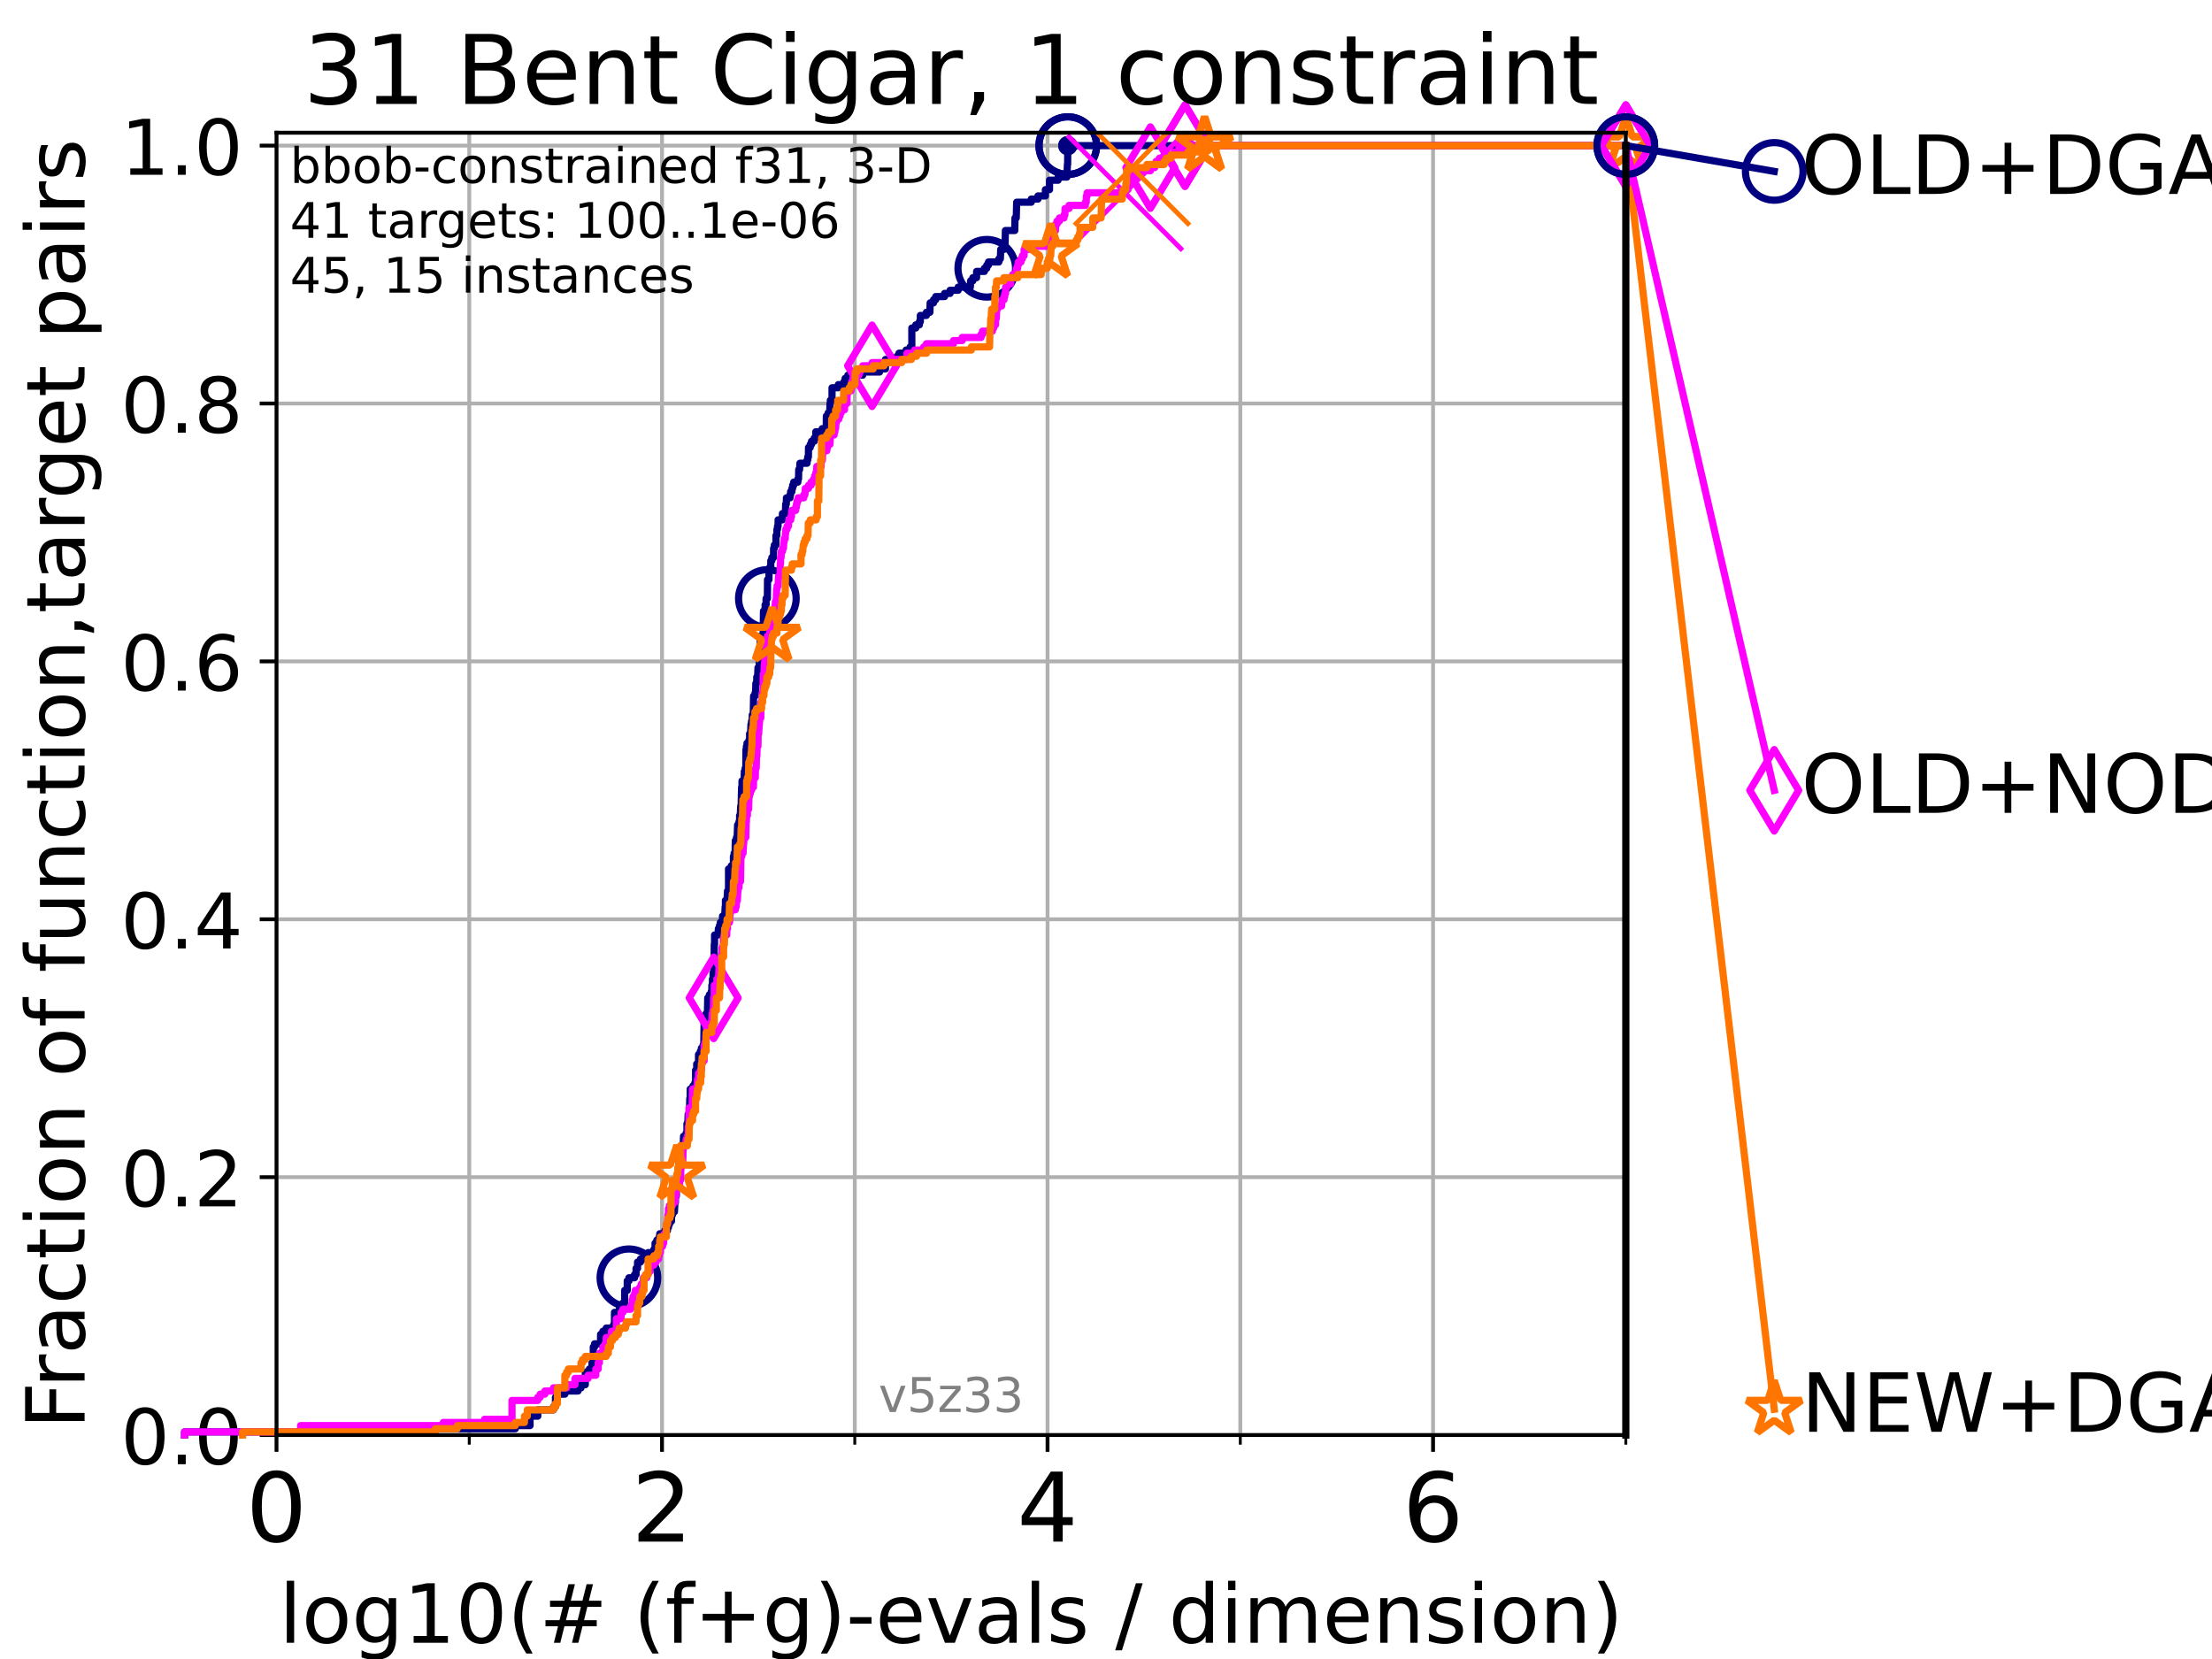 <?xml version="1.0" encoding="utf-8" standalone="no"?>
<!DOCTYPE svg PUBLIC "-//W3C//DTD SVG 1.1//EN"
  "http://www.w3.org/Graphics/SVG/1.1/DTD/svg11.dtd">
<!-- Created with matplotlib (https://matplotlib.org/) -->
<svg height="345.6pt" version="1.1" viewBox="0 0 460.8 345.6" width="460.8pt" xmlns="http://www.w3.org/2000/svg" xmlns:xlink="http://www.w3.org/1999/xlink">
 <defs>
  <style type="text/css">*{stroke-linecap:butt;stroke-linejoin:round;}</style>
 </defs>
 <g id="figure_1">
  <g id="patch_1">
   <path d="M 0 345.6 
L 460.8 345.6 
L 460.8 0 
L 0 0 
z
" style="fill:#ffffff;"/>
  </g>
  <g id="axes_1">
   <g id="patch_2">
    <path d="M 57.6 298.944 
L 338.688 298.944 
L 338.688 27.648 
L 57.6 27.648 
z
" style="fill:#ffffff;"/>
   </g>
   <g id="matplotlib.axis_1">
    <g id="xtick_1">
     <g id="line2d_1">
      <path clip-path="url(#p02e9695e9d)" d="M 57.6 298.944 
L 57.6 27.648 
" style="fill:none;stroke:#b0b0b0;stroke-linecap:square;stroke-width:0.8;"/>
     </g>
     <g id="line2d_2">
      <defs>
       <path d="M 0 0 
L 0 3.5 
" id="mdf8685f3dc" style="stroke:#000000;stroke-width:0.8;"/>
      </defs>
      <g>
       <use style="stroke:#000000;stroke-width:0.8;" x="57.6" xlink:href="#mdf8685f3dc" y="298.944"/>
      </g>
     </g>
     <g id="text_1">
      <!-- 0 -->
      <g transform="translate(51.237 321.141)scale(0.2 -0.2)">
       <defs>
        <path d="M 31.781 66.406 
Q 24.172 66.406 20.328 58.906 
Q 16.5 51.422 16.5 36.375 
Q 16.5 21.391 20.328 13.891 
Q 24.172 6.391 31.781 6.391 
Q 39.453 6.391 43.281 13.891 
Q 47.125 21.391 47.125 36.375 
Q 47.125 51.422 43.281 58.906 
Q 39.453 66.406 31.781 66.406 
z
M 31.781 74.219 
Q 44.047 74.219 50.516 64.516 
Q 56.984 54.828 56.984 36.375 
Q 56.984 17.969 50.516 8.266 
Q 44.047 -1.422 31.781 -1.422 
Q 19.531 -1.422 13.062 8.266 
Q 6.594 17.969 6.594 36.375 
Q 6.594 54.828 13.062 64.516 
Q 19.531 74.219 31.781 74.219 
z
" id="DejaVuSans-48"/>
       </defs>
       <use xlink:href="#DejaVuSans-48"/>
      </g>
     </g>
    </g>
    <g id="xtick_2">
     <g id="line2d_3">
      <path clip-path="url(#p02e9695e9d)" d="M 137.911 298.944 
L 137.911 27.648 
" style="fill:none;stroke:#b0b0b0;stroke-linecap:square;stroke-width:0.8;"/>
     </g>
     <g id="line2d_4">
      <g>
       <use style="stroke:#000000;stroke-width:0.8;" x="137.911" xlink:href="#mdf8685f3dc" y="298.944"/>
      </g>
     </g>
     <g id="text_2">
      <!-- 2 -->
      <g transform="translate(131.548 321.141)scale(0.2 -0.2)">
       <defs>
        <path d="M 19.188 8.297 
L 53.609 8.297 
L 53.609 0 
L 7.328 0 
L 7.328 8.297 
Q 12.938 14.109 22.625 23.891 
Q 32.328 33.688 34.812 36.531 
Q 39.547 41.844 41.422 45.531 
Q 43.312 49.219 43.312 52.781 
Q 43.312 58.594 39.234 62.25 
Q 35.156 65.922 28.609 65.922 
Q 23.969 65.922 18.812 64.312 
Q 13.672 62.703 7.812 59.422 
L 7.812 69.391 
Q 13.766 71.781 18.938 73 
Q 24.125 74.219 28.422 74.219 
Q 39.75 74.219 46.484 68.547 
Q 53.219 62.891 53.219 53.422 
Q 53.219 48.922 51.531 44.891 
Q 49.859 40.875 45.406 35.406 
Q 44.188 33.984 37.641 27.219 
Q 31.109 20.453 19.188 8.297 
z
" id="DejaVuSans-50"/>
       </defs>
       <use xlink:href="#DejaVuSans-50"/>
      </g>
     </g>
    </g>
    <g id="xtick_3">
     <g id="line2d_5">
      <path clip-path="url(#p02e9695e9d)" d="M 218.222 298.944 
L 218.222 27.648 
" style="fill:none;stroke:#b0b0b0;stroke-linecap:square;stroke-width:0.8;"/>
     </g>
     <g id="line2d_6">
      <g>
       <use style="stroke:#000000;stroke-width:0.8;" x="218.222" xlink:href="#mdf8685f3dc" y="298.944"/>
      </g>
     </g>
     <g id="text_3">
      <!-- 4 -->
      <g transform="translate(211.859 321.141)scale(0.2 -0.2)">
       <defs>
        <path d="M 37.797 64.312 
L 12.891 25.391 
L 37.797 25.391 
z
M 35.203 72.906 
L 47.609 72.906 
L 47.609 25.391 
L 58.016 25.391 
L 58.016 17.188 
L 47.609 17.188 
L 47.609 0 
L 37.797 0 
L 37.797 17.188 
L 4.891 17.188 
L 4.891 26.703 
z
" id="DejaVuSans-52"/>
       </defs>
       <use xlink:href="#DejaVuSans-52"/>
      </g>
     </g>
    </g>
    <g id="xtick_4">
     <g id="line2d_7">
      <path clip-path="url(#p02e9695e9d)" d="M 298.533 298.944 
L 298.533 27.648 
" style="fill:none;stroke:#b0b0b0;stroke-linecap:square;stroke-width:0.8;"/>
     </g>
     <g id="line2d_8">
      <g>
       <use style="stroke:#000000;stroke-width:0.8;" x="298.533" xlink:href="#mdf8685f3dc" y="298.944"/>
      </g>
     </g>
     <g id="text_4">
      <!-- 6 -->
      <g transform="translate(292.17 321.141)scale(0.2 -0.2)">
       <defs>
        <path d="M 33.016 40.375 
Q 26.375 40.375 22.484 35.828 
Q 18.609 31.297 18.609 23.391 
Q 18.609 15.531 22.484 10.953 
Q 26.375 6.391 33.016 6.391 
Q 39.656 6.391 43.531 10.953 
Q 47.406 15.531 47.406 23.391 
Q 47.406 31.297 43.531 35.828 
Q 39.656 40.375 33.016 40.375 
z
M 52.594 71.297 
L 52.594 62.312 
Q 48.875 64.062 45.094 64.984 
Q 41.312 65.922 37.594 65.922 
Q 27.828 65.922 22.672 59.328 
Q 17.531 52.734 16.797 39.406 
Q 19.672 43.656 24.016 45.922 
Q 28.375 48.188 33.594 48.188 
Q 44.578 48.188 50.953 41.516 
Q 57.328 34.859 57.328 23.391 
Q 57.328 12.156 50.688 5.359 
Q 44.047 -1.422 33.016 -1.422 
Q 20.359 -1.422 13.672 8.266 
Q 6.984 17.969 6.984 36.375 
Q 6.984 53.656 15.188 63.938 
Q 23.391 74.219 37.203 74.219 
Q 40.922 74.219 44.703 73.484 
Q 48.484 72.75 52.594 71.297 
z
" id="DejaVuSans-54"/>
       </defs>
       <use xlink:href="#DejaVuSans-54"/>
      </g>
     </g>
    </g>
    <g id="xtick_5">
     <g id="line2d_9">
      <path clip-path="url(#p02e9695e9d)" d="M 97.755 298.944 
L 97.755 27.648 
" style="fill:none;stroke:#b0b0b0;stroke-linecap:square;stroke-width:0.8;"/>
     </g>
     <g id="line2d_10">
      <defs>
       <path d="M 0 0 
L 0 2 
" id="m1612b84682" style="stroke:#000000;stroke-width:0.6;"/>
      </defs>
      <g>
       <use style="stroke:#000000;stroke-width:0.6;" x="97.755" xlink:href="#m1612b84682" y="298.944"/>
      </g>
     </g>
    </g>
    <g id="xtick_6">
     <g id="line2d_11">
      <path clip-path="url(#p02e9695e9d)" d="M 178.066 298.944 
L 178.066 27.648 
" style="fill:none;stroke:#b0b0b0;stroke-linecap:square;stroke-width:0.8;"/>
     </g>
     <g id="line2d_12">
      <g>
       <use style="stroke:#000000;stroke-width:0.6;" x="178.066" xlink:href="#m1612b84682" y="298.944"/>
      </g>
     </g>
    </g>
    <g id="xtick_7">
     <g id="line2d_13">
      <path clip-path="url(#p02e9695e9d)" d="M 258.377 298.944 
L 258.377 27.648 
" style="fill:none;stroke:#b0b0b0;stroke-linecap:square;stroke-width:0.8;"/>
     </g>
     <g id="line2d_14">
      <g>
       <use style="stroke:#000000;stroke-width:0.6;" x="258.377" xlink:href="#m1612b84682" y="298.944"/>
      </g>
     </g>
    </g>
    <g id="xtick_8">
     <g id="line2d_15">
      <path clip-path="url(#p02e9695e9d)" d="M 338.688 298.944 
L 338.688 27.648 
" style="fill:none;stroke:#b0b0b0;stroke-linecap:square;stroke-width:0.8;"/>
     </g>
     <g id="line2d_16">
      <g>
       <use style="stroke:#000000;stroke-width:0.6;" x="338.688" xlink:href="#m1612b84682" y="298.944"/>
      </g>
     </g>
    </g>
    <g id="text_5">
     <!-- log10(# (f+g)-evals / dimension) -->
     <g transform="translate(58.145 342.218)scale(0.17 -0.17)">
      <defs>
       <path d="M 9.422 75.984 
L 18.406 75.984 
L 18.406 0 
L 9.422 0 
z
" id="DejaVuSans-108"/>
       <path d="M 30.609 48.391 
Q 23.391 48.391 19.188 42.75 
Q 14.984 37.109 14.984 27.297 
Q 14.984 17.484 19.156 11.844 
Q 23.344 6.203 30.609 6.203 
Q 37.797 6.203 41.984 11.859 
Q 46.188 17.531 46.188 27.297 
Q 46.188 37.016 41.984 42.703 
Q 37.797 48.391 30.609 48.391 
z
M 30.609 56 
Q 42.328 56 49.016 48.375 
Q 55.719 40.766 55.719 27.297 
Q 55.719 13.875 49.016 6.219 
Q 42.328 -1.422 30.609 -1.422 
Q 18.844 -1.422 12.172 6.219 
Q 5.516 13.875 5.516 27.297 
Q 5.516 40.766 12.172 48.375 
Q 18.844 56 30.609 56 
z
" id="DejaVuSans-111"/>
       <path d="M 45.406 27.984 
Q 45.406 37.75 41.375 43.109 
Q 37.359 48.484 30.078 48.484 
Q 22.859 48.484 18.828 43.109 
Q 14.797 37.75 14.797 27.984 
Q 14.797 18.266 18.828 12.891 
Q 22.859 7.516 30.078 7.516 
Q 37.359 7.516 41.375 12.891 
Q 45.406 18.266 45.406 27.984 
z
M 54.391 6.781 
Q 54.391 -7.172 48.188 -13.984 
Q 42 -20.797 29.203 -20.797 
Q 24.469 -20.797 20.266 -20.094 
Q 16.062 -19.391 12.109 -17.922 
L 12.109 -9.188 
Q 16.062 -11.328 19.922 -12.344 
Q 23.781 -13.375 27.781 -13.375 
Q 36.625 -13.375 41.016 -8.766 
Q 45.406 -4.156 45.406 5.172 
L 45.406 9.625 
Q 42.625 4.781 38.281 2.391 
Q 33.938 0 27.875 0 
Q 17.828 0 11.672 7.656 
Q 5.516 15.328 5.516 27.984 
Q 5.516 40.672 11.672 48.328 
Q 17.828 56 27.875 56 
Q 33.938 56 38.281 53.609 
Q 42.625 51.219 45.406 46.391 
L 45.406 54.688 
L 54.391 54.688 
z
" id="DejaVuSans-103"/>
       <path d="M 12.406 8.297 
L 28.516 8.297 
L 28.516 63.922 
L 10.984 60.406 
L 10.984 69.391 
L 28.422 72.906 
L 38.281 72.906 
L 38.281 8.297 
L 54.391 8.297 
L 54.391 0 
L 12.406 0 
z
" id="DejaVuSans-49"/>
       <path d="M 31 75.875 
Q 24.469 64.656 21.281 53.656 
Q 18.109 42.672 18.109 31.391 
Q 18.109 20.125 21.312 9.062 
Q 24.516 -2 31 -13.188 
L 23.188 -13.188 
Q 15.875 -1.703 12.234 9.375 
Q 8.594 20.453 8.594 31.391 
Q 8.594 42.281 12.203 53.312 
Q 15.828 64.359 23.188 75.875 
z
" id="DejaVuSans-40"/>
       <path d="M 51.125 44 
L 36.922 44 
L 32.812 27.688 
L 47.125 27.688 
z
M 43.797 71.781 
L 38.719 51.516 
L 52.984 51.516 
L 58.109 71.781 
L 65.922 71.781 
L 60.891 51.516 
L 76.125 51.516 
L 76.125 44 
L 58.984 44 
L 54.984 27.688 
L 70.516 27.688 
L 70.516 20.219 
L 53.078 20.219 
L 48 0 
L 40.188 0 
L 45.219 20.219 
L 30.906 20.219 
L 25.875 0 
L 18.016 0 
L 23.094 20.219 
L 7.719 20.219 
L 7.719 27.688 
L 24.906 27.688 
L 29 44 
L 13.281 44 
L 13.281 51.516 
L 30.906 51.516 
L 35.891 71.781 
z
" id="DejaVuSans-35"/>
       <path id="DejaVuSans-32"/>
       <path d="M 37.109 75.984 
L 37.109 68.5 
L 28.516 68.5 
Q 23.688 68.5 21.797 66.547 
Q 19.922 64.594 19.922 59.516 
L 19.922 54.688 
L 34.719 54.688 
L 34.719 47.703 
L 19.922 47.703 
L 19.922 0 
L 10.891 0 
L 10.891 47.703 
L 2.297 47.703 
L 2.297 54.688 
L 10.891 54.688 
L 10.891 58.5 
Q 10.891 67.625 15.141 71.797 
Q 19.391 75.984 28.609 75.984 
z
" id="DejaVuSans-102"/>
       <path d="M 46 62.703 
L 46 35.5 
L 73.188 35.5 
L 73.188 27.203 
L 46 27.203 
L 46 0 
L 37.797 0 
L 37.797 27.203 
L 10.594 27.203 
L 10.594 35.5 
L 37.797 35.5 
L 37.797 62.703 
z
" id="DejaVuSans-43"/>
       <path d="M 8.016 75.875 
L 15.828 75.875 
Q 23.141 64.359 26.781 53.312 
Q 30.422 42.281 30.422 31.391 
Q 30.422 20.453 26.781 9.375 
Q 23.141 -1.703 15.828 -13.188 
L 8.016 -13.188 
Q 14.5 -2 17.703 9.062 
Q 20.906 20.125 20.906 31.391 
Q 20.906 42.672 17.703 53.656 
Q 14.5 64.656 8.016 75.875 
z
" id="DejaVuSans-41"/>
       <path d="M 4.891 31.391 
L 31.203 31.391 
L 31.203 23.391 
L 4.891 23.391 
z
" id="DejaVuSans-45"/>
       <path d="M 56.203 29.594 
L 56.203 25.203 
L 14.891 25.203 
Q 15.484 15.922 20.484 11.062 
Q 25.484 6.203 34.422 6.203 
Q 39.594 6.203 44.453 7.469 
Q 49.312 8.734 54.109 11.281 
L 54.109 2.781 
Q 49.266 0.734 44.188 -0.344 
Q 39.109 -1.422 33.891 -1.422 
Q 20.797 -1.422 13.156 6.188 
Q 5.516 13.812 5.516 26.812 
Q 5.516 40.234 12.766 48.109 
Q 20.016 56 32.328 56 
Q 43.359 56 49.781 48.891 
Q 56.203 41.797 56.203 29.594 
z
M 47.219 32.234 
Q 47.125 39.594 43.094 43.984 
Q 39.062 48.391 32.422 48.391 
Q 24.906 48.391 20.391 44.141 
Q 15.875 39.891 15.188 32.172 
z
" id="DejaVuSans-101"/>
       <path d="M 2.984 54.688 
L 12.5 54.688 
L 29.594 8.797 
L 46.688 54.688 
L 56.203 54.688 
L 35.688 0 
L 23.484 0 
z
" id="DejaVuSans-118"/>
       <path d="M 34.281 27.484 
Q 23.391 27.484 19.188 25 
Q 14.984 22.516 14.984 16.5 
Q 14.984 11.719 18.141 8.906 
Q 21.297 6.109 26.703 6.109 
Q 34.188 6.109 38.703 11.406 
Q 43.219 16.703 43.219 25.484 
L 43.219 27.484 
z
M 52.203 31.203 
L 52.203 0 
L 43.219 0 
L 43.219 8.297 
Q 40.141 3.328 35.547 0.953 
Q 30.953 -1.422 24.312 -1.422 
Q 15.922 -1.422 10.953 3.297 
Q 6 8.016 6 15.922 
Q 6 25.141 12.172 29.828 
Q 18.359 34.516 30.609 34.516 
L 43.219 34.516 
L 43.219 35.406 
Q 43.219 41.609 39.141 45 
Q 35.062 48.391 27.688 48.391 
Q 23 48.391 18.547 47.266 
Q 14.109 46.141 10.016 43.891 
L 10.016 52.203 
Q 14.938 54.109 19.578 55.047 
Q 24.219 56 28.609 56 
Q 40.484 56 46.344 49.844 
Q 52.203 43.703 52.203 31.203 
z
" id="DejaVuSans-97"/>
       <path d="M 44.281 53.078 
L 44.281 44.578 
Q 40.484 46.531 36.375 47.5 
Q 32.281 48.484 27.875 48.484 
Q 21.188 48.484 17.844 46.438 
Q 14.5 44.391 14.5 40.281 
Q 14.5 37.156 16.891 35.375 
Q 19.281 33.594 26.516 31.984 
L 29.594 31.297 
Q 39.156 29.25 43.188 25.516 
Q 47.219 21.781 47.219 15.094 
Q 47.219 7.469 41.188 3.016 
Q 35.156 -1.422 24.609 -1.422 
Q 20.219 -1.422 15.453 -0.562 
Q 10.688 0.297 5.422 2 
L 5.422 11.281 
Q 10.406 8.688 15.234 7.391 
Q 20.062 6.109 24.812 6.109 
Q 31.156 6.109 34.562 8.281 
Q 37.984 10.453 37.984 14.406 
Q 37.984 18.062 35.516 20.016 
Q 33.062 21.969 24.703 23.781 
L 21.578 24.516 
Q 13.234 26.266 9.516 29.906 
Q 5.812 33.547 5.812 39.891 
Q 5.812 47.609 11.281 51.797 
Q 16.75 56 26.812 56 
Q 31.781 56 36.172 55.266 
Q 40.578 54.547 44.281 53.078 
z
" id="DejaVuSans-115"/>
       <path d="M 25.391 72.906 
L 33.688 72.906 
L 8.297 -9.281 
L 0 -9.281 
z
" id="DejaVuSans-47"/>
       <path d="M 45.406 46.391 
L 45.406 75.984 
L 54.391 75.984 
L 54.391 0 
L 45.406 0 
L 45.406 8.203 
Q 42.578 3.328 38.25 0.953 
Q 33.938 -1.422 27.875 -1.422 
Q 17.969 -1.422 11.734 6.484 
Q 5.516 14.406 5.516 27.297 
Q 5.516 40.188 11.734 48.094 
Q 17.969 56 27.875 56 
Q 33.938 56 38.25 53.625 
Q 42.578 51.266 45.406 46.391 
z
M 14.797 27.297 
Q 14.797 17.391 18.875 11.75 
Q 22.953 6.109 30.078 6.109 
Q 37.203 6.109 41.297 11.75 
Q 45.406 17.391 45.406 27.297 
Q 45.406 37.203 41.297 42.844 
Q 37.203 48.484 30.078 48.484 
Q 22.953 48.484 18.875 42.844 
Q 14.797 37.203 14.797 27.297 
z
" id="DejaVuSans-100"/>
       <path d="M 9.422 54.688 
L 18.406 54.688 
L 18.406 0 
L 9.422 0 
z
M 9.422 75.984 
L 18.406 75.984 
L 18.406 64.594 
L 9.422 64.594 
z
" id="DejaVuSans-105"/>
       <path d="M 52 44.188 
Q 55.375 50.25 60.062 53.125 
Q 64.75 56 71.094 56 
Q 79.641 56 84.281 50.016 
Q 88.922 44.047 88.922 33.016 
L 88.922 0 
L 79.891 0 
L 79.891 32.719 
Q 79.891 40.578 77.094 44.375 
Q 74.312 48.188 68.609 48.188 
Q 61.625 48.188 57.562 43.547 
Q 53.516 38.922 53.516 30.906 
L 53.516 0 
L 44.484 0 
L 44.484 32.719 
Q 44.484 40.625 41.703 44.406 
Q 38.922 48.188 33.109 48.188 
Q 26.219 48.188 22.156 43.531 
Q 18.109 38.875 18.109 30.906 
L 18.109 0 
L 9.078 0 
L 9.078 54.688 
L 18.109 54.688 
L 18.109 46.188 
Q 21.188 51.219 25.484 53.609 
Q 29.781 56 35.688 56 
Q 41.656 56 45.828 52.969 
Q 50 49.953 52 44.188 
z
" id="DejaVuSans-109"/>
       <path d="M 54.891 33.016 
L 54.891 0 
L 45.906 0 
L 45.906 32.719 
Q 45.906 40.484 42.875 44.328 
Q 39.844 48.188 33.797 48.188 
Q 26.516 48.188 22.312 43.547 
Q 18.109 38.922 18.109 30.906 
L 18.109 0 
L 9.078 0 
L 9.078 54.688 
L 18.109 54.688 
L 18.109 46.188 
Q 21.344 51.125 25.703 53.562 
Q 30.078 56 35.797 56 
Q 45.219 56 50.047 50.172 
Q 54.891 44.344 54.891 33.016 
z
" id="DejaVuSans-110"/>
      </defs>
      <use xlink:href="#DejaVuSans-108"/>
      <use x="27.783" xlink:href="#DejaVuSans-111"/>
      <use x="88.965" xlink:href="#DejaVuSans-103"/>
      <use x="152.441" xlink:href="#DejaVuSans-49"/>
      <use x="216.064" xlink:href="#DejaVuSans-48"/>
      <use x="279.688" xlink:href="#DejaVuSans-40"/>
      <use x="318.701" xlink:href="#DejaVuSans-35"/>
      <use x="402.49" xlink:href="#DejaVuSans-32"/>
      <use x="434.277" xlink:href="#DejaVuSans-40"/>
      <use x="473.291" xlink:href="#DejaVuSans-102"/>
      <use x="508.496" xlink:href="#DejaVuSans-43"/>
      <use x="592.285" xlink:href="#DejaVuSans-103"/>
      <use x="655.762" xlink:href="#DejaVuSans-41"/>
      <use x="694.775" xlink:href="#DejaVuSans-45"/>
      <use x="730.859" xlink:href="#DejaVuSans-101"/>
      <use x="792.383" xlink:href="#DejaVuSans-118"/>
      <use x="851.562" xlink:href="#DejaVuSans-97"/>
      <use x="912.842" xlink:href="#DejaVuSans-108"/>
      <use x="940.625" xlink:href="#DejaVuSans-115"/>
      <use x="992.725" xlink:href="#DejaVuSans-32"/>
      <use x="1024.512" xlink:href="#DejaVuSans-47"/>
      <use x="1058.203" xlink:href="#DejaVuSans-32"/>
      <use x="1089.99" xlink:href="#DejaVuSans-100"/>
      <use x="1153.467" xlink:href="#DejaVuSans-105"/>
      <use x="1181.25" xlink:href="#DejaVuSans-109"/>
      <use x="1278.662" xlink:href="#DejaVuSans-101"/>
      <use x="1340.186" xlink:href="#DejaVuSans-110"/>
      <use x="1403.564" xlink:href="#DejaVuSans-115"/>
      <use x="1455.664" xlink:href="#DejaVuSans-105"/>
      <use x="1483.447" xlink:href="#DejaVuSans-111"/>
      <use x="1544.629" xlink:href="#DejaVuSans-110"/>
      <use x="1608.008" xlink:href="#DejaVuSans-41"/>
     </g>
    </g>
   </g>
   <g id="matplotlib.axis_2">
    <g id="ytick_1">
     <g id="line2d_17">
      <path clip-path="url(#p02e9695e9d)" d="M 57.6 298.944 
L 338.688 298.944 
" style="fill:none;stroke:#b0b0b0;stroke-linecap:square;stroke-width:0.8;"/>
     </g>
     <g id="line2d_18">
      <defs>
       <path d="M 0 0 
L -3.5 0 
" id="mfde9d51e57" style="stroke:#000000;stroke-width:0.8;"/>
      </defs>
      <g>
       <use style="stroke:#000000;stroke-width:0.8;" x="57.6" xlink:href="#mfde9d51e57" y="298.944"/>
      </g>
     </g>
     <g id="text_6">
      <!-- 0.0 -->
      <g transform="translate(25.155 305.023)scale(0.16 -0.16)">
       <defs>
        <path d="M 10.688 12.406 
L 21 12.406 
L 21 0 
L 10.688 0 
z
" id="DejaVuSans-46"/>
       </defs>
       <use xlink:href="#DejaVuSans-48"/>
       <use x="63.623" xlink:href="#DejaVuSans-46"/>
       <use x="95.41" xlink:href="#DejaVuSans-48"/>
      </g>
     </g>
    </g>
    <g id="ytick_2">
     <g id="line2d_19">
      <path clip-path="url(#p02e9695e9d)" d="M 57.6 245.222 
L 338.688 245.222 
" style="fill:none;stroke:#b0b0b0;stroke-linecap:square;stroke-width:0.8;"/>
     </g>
     <g id="line2d_20">
      <g>
       <use style="stroke:#000000;stroke-width:0.8;" x="57.6" xlink:href="#mfde9d51e57" y="245.222"/>
      </g>
     </g>
     <g id="text_7">
      <!-- 0.2 -->
      <g transform="translate(25.155 251.301)scale(0.16 -0.16)">
       <use xlink:href="#DejaVuSans-48"/>
       <use x="63.623" xlink:href="#DejaVuSans-46"/>
       <use x="95.41" xlink:href="#DejaVuSans-50"/>
      </g>
     </g>
    </g>
    <g id="ytick_3">
     <g id="line2d_21">
      <path clip-path="url(#p02e9695e9d)" d="M 57.6 191.5 
L 338.688 191.5 
" style="fill:none;stroke:#b0b0b0;stroke-linecap:square;stroke-width:0.8;"/>
     </g>
     <g id="line2d_22">
      <g>
       <use style="stroke:#000000;stroke-width:0.8;" x="57.6" xlink:href="#mfde9d51e57" y="191.5"/>
      </g>
     </g>
     <g id="text_8">
      <!-- 0.4 -->
      <g transform="translate(25.155 197.579)scale(0.16 -0.16)">
       <use xlink:href="#DejaVuSans-48"/>
       <use x="63.623" xlink:href="#DejaVuSans-46"/>
       <use x="95.41" xlink:href="#DejaVuSans-52"/>
      </g>
     </g>
    </g>
    <g id="ytick_4">
     <g id="line2d_23">
      <path clip-path="url(#p02e9695e9d)" d="M 57.6 137.778 
L 338.688 137.778 
" style="fill:none;stroke:#b0b0b0;stroke-linecap:square;stroke-width:0.8;"/>
     </g>
     <g id="line2d_24">
      <g>
       <use style="stroke:#000000;stroke-width:0.8;" x="57.6" xlink:href="#mfde9d51e57" y="137.778"/>
      </g>
     </g>
     <g id="text_9">
      <!-- 0.6 -->
      <g transform="translate(25.155 143.857)scale(0.16 -0.16)">
       <use xlink:href="#DejaVuSans-48"/>
       <use x="63.623" xlink:href="#DejaVuSans-46"/>
       <use x="95.41" xlink:href="#DejaVuSans-54"/>
      </g>
     </g>
    </g>
    <g id="ytick_5">
     <g id="line2d_25">
      <path clip-path="url(#p02e9695e9d)" d="M 57.6 84.056 
L 338.688 84.056 
" style="fill:none;stroke:#b0b0b0;stroke-linecap:square;stroke-width:0.8;"/>
     </g>
     <g id="line2d_26">
      <g>
       <use style="stroke:#000000;stroke-width:0.8;" x="57.6" xlink:href="#mfde9d51e57" y="84.056"/>
      </g>
     </g>
     <g id="text_10">
      <!-- 0.8 -->
      <g transform="translate(25.155 90.135)scale(0.16 -0.16)">
       <defs>
        <path d="M 31.781 34.625 
Q 24.75 34.625 20.719 30.859 
Q 16.703 27.094 16.703 20.516 
Q 16.703 13.922 20.719 10.156 
Q 24.75 6.391 31.781 6.391 
Q 38.812 6.391 42.859 10.172 
Q 46.922 13.969 46.922 20.516 
Q 46.922 27.094 42.891 30.859 
Q 38.875 34.625 31.781 34.625 
z
M 21.922 38.812 
Q 15.578 40.375 12.031 44.719 
Q 8.5 49.078 8.5 55.328 
Q 8.5 64.062 14.719 69.141 
Q 20.953 74.219 31.781 74.219 
Q 42.672 74.219 48.875 69.141 
Q 55.078 64.062 55.078 55.328 
Q 55.078 49.078 51.531 44.719 
Q 48 40.375 41.703 38.812 
Q 48.828 37.156 52.797 32.312 
Q 56.781 27.484 56.781 20.516 
Q 56.781 9.906 50.312 4.234 
Q 43.844 -1.422 31.781 -1.422 
Q 19.734 -1.422 13.25 4.234 
Q 6.781 9.906 6.781 20.516 
Q 6.781 27.484 10.781 32.312 
Q 14.797 37.156 21.922 38.812 
z
M 18.312 54.391 
Q 18.312 48.734 21.844 45.562 
Q 25.391 42.391 31.781 42.391 
Q 38.141 42.391 41.719 45.562 
Q 45.312 48.734 45.312 54.391 
Q 45.312 60.062 41.719 63.234 
Q 38.141 66.406 31.781 66.406 
Q 25.391 66.406 21.844 63.234 
Q 18.312 60.062 18.312 54.391 
z
" id="DejaVuSans-56"/>
       </defs>
       <use xlink:href="#DejaVuSans-48"/>
       <use x="63.623" xlink:href="#DejaVuSans-46"/>
       <use x="95.41" xlink:href="#DejaVuSans-56"/>
      </g>
     </g>
    </g>
    <g id="ytick_6">
     <g id="line2d_27">
      <path clip-path="url(#p02e9695e9d)" d="M 57.6 30.334 
L 338.688 30.334 
" style="fill:none;stroke:#b0b0b0;stroke-linecap:square;stroke-width:0.8;"/>
     </g>
     <g id="line2d_28">
      <g>
       <use style="stroke:#000000;stroke-width:0.8;" x="57.6" xlink:href="#mfde9d51e57" y="30.334"/>
      </g>
     </g>
     <g id="text_11">
      <!-- 1.0 -->
      <g transform="translate(25.155 36.413)scale(0.16 -0.16)">
       <use xlink:href="#DejaVuSans-49"/>
       <use x="63.623" xlink:href="#DejaVuSans-46"/>
       <use x="95.41" xlink:href="#DejaVuSans-48"/>
      </g>
     </g>
    </g>
    <g id="text_12">
     <!-- Fraction of function,target pairs -->
     <g transform="translate(17.62 297.681)rotate(-90)scale(0.17 -0.17)">
      <defs>
       <path d="M 9.812 72.906 
L 51.703 72.906 
L 51.703 64.594 
L 19.672 64.594 
L 19.672 43.109 
L 48.578 43.109 
L 48.578 34.812 
L 19.672 34.812 
L 19.672 0 
L 9.812 0 
z
" id="DejaVuSans-70"/>
       <path d="M 41.109 46.297 
Q 39.594 47.172 37.812 47.578 
Q 36.031 48 33.891 48 
Q 26.266 48 22.188 43.047 
Q 18.109 38.094 18.109 28.812 
L 18.109 0 
L 9.078 0 
L 9.078 54.688 
L 18.109 54.688 
L 18.109 46.188 
Q 20.953 51.172 25.484 53.578 
Q 30.031 56 36.531 56 
Q 37.453 56 38.578 55.875 
Q 39.703 55.766 41.062 55.516 
z
" id="DejaVuSans-114"/>
       <path d="M 48.781 52.594 
L 48.781 44.188 
Q 44.969 46.297 41.141 47.344 
Q 37.312 48.391 33.406 48.391 
Q 24.656 48.391 19.812 42.844 
Q 14.984 37.312 14.984 27.297 
Q 14.984 17.281 19.812 11.734 
Q 24.656 6.203 33.406 6.203 
Q 37.312 6.203 41.141 7.25 
Q 44.969 8.297 48.781 10.406 
L 48.781 2.094 
Q 45.016 0.344 40.984 -0.531 
Q 36.969 -1.422 32.422 -1.422 
Q 20.062 -1.422 12.781 6.344 
Q 5.516 14.109 5.516 27.297 
Q 5.516 40.672 12.859 48.328 
Q 20.219 56 33.016 56 
Q 37.156 56 41.109 55.141 
Q 45.062 54.297 48.781 52.594 
z
" id="DejaVuSans-99"/>
       <path d="M 18.312 70.219 
L 18.312 54.688 
L 36.812 54.688 
L 36.812 47.703 
L 18.312 47.703 
L 18.312 18.016 
Q 18.312 11.328 20.141 9.422 
Q 21.969 7.516 27.594 7.516 
L 36.812 7.516 
L 36.812 0 
L 27.594 0 
Q 17.188 0 13.234 3.875 
Q 9.281 7.766 9.281 18.016 
L 9.281 47.703 
L 2.688 47.703 
L 2.688 54.688 
L 9.281 54.688 
L 9.281 70.219 
z
" id="DejaVuSans-116"/>
       <path d="M 8.5 21.578 
L 8.5 54.688 
L 17.484 54.688 
L 17.484 21.922 
Q 17.484 14.156 20.5 10.266 
Q 23.531 6.391 29.594 6.391 
Q 36.859 6.391 41.078 11.031 
Q 45.312 15.672 45.312 23.688 
L 45.312 54.688 
L 54.297 54.688 
L 54.297 0 
L 45.312 0 
L 45.312 8.406 
Q 42.047 3.422 37.719 1 
Q 33.406 -1.422 27.688 -1.422 
Q 18.266 -1.422 13.375 4.438 
Q 8.5 10.297 8.5 21.578 
z
M 31.109 56 
z
" id="DejaVuSans-117"/>
       <path d="M 11.719 12.406 
L 22.016 12.406 
L 22.016 4 
L 14.016 -11.625 
L 7.719 -11.625 
L 11.719 4 
z
" id="DejaVuSans-44"/>
       <path d="M 18.109 8.203 
L 18.109 -20.797 
L 9.078 -20.797 
L 9.078 54.688 
L 18.109 54.688 
L 18.109 46.391 
Q 20.953 51.266 25.266 53.625 
Q 29.594 56 35.594 56 
Q 45.562 56 51.781 48.094 
Q 58.016 40.188 58.016 27.297 
Q 58.016 14.406 51.781 6.484 
Q 45.562 -1.422 35.594 -1.422 
Q 29.594 -1.422 25.266 0.953 
Q 20.953 3.328 18.109 8.203 
z
M 48.688 27.297 
Q 48.688 37.203 44.609 42.844 
Q 40.531 48.484 33.406 48.484 
Q 26.266 48.484 22.188 42.844 
Q 18.109 37.203 18.109 27.297 
Q 18.109 17.391 22.188 11.75 
Q 26.266 6.109 33.406 6.109 
Q 40.531 6.109 44.609 11.75 
Q 48.688 17.391 48.688 27.297 
z
" id="DejaVuSans-112"/>
      </defs>
      <use xlink:href="#DejaVuSans-70"/>
      <use x="50.27" xlink:href="#DejaVuSans-114"/>
      <use x="91.383" xlink:href="#DejaVuSans-97"/>
      <use x="152.662" xlink:href="#DejaVuSans-99"/>
      <use x="207.643" xlink:href="#DejaVuSans-116"/>
      <use x="246.852" xlink:href="#DejaVuSans-105"/>
      <use x="274.635" xlink:href="#DejaVuSans-111"/>
      <use x="335.816" xlink:href="#DejaVuSans-110"/>
      <use x="399.195" xlink:href="#DejaVuSans-32"/>
      <use x="430.982" xlink:href="#DejaVuSans-111"/>
      <use x="492.164" xlink:href="#DejaVuSans-102"/>
      <use x="527.369" xlink:href="#DejaVuSans-32"/>
      <use x="559.156" xlink:href="#DejaVuSans-102"/>
      <use x="594.361" xlink:href="#DejaVuSans-117"/>
      <use x="657.74" xlink:href="#DejaVuSans-110"/>
      <use x="721.119" xlink:href="#DejaVuSans-99"/>
      <use x="776.1" xlink:href="#DejaVuSans-116"/>
      <use x="815.309" xlink:href="#DejaVuSans-105"/>
      <use x="843.092" xlink:href="#DejaVuSans-111"/>
      <use x="904.273" xlink:href="#DejaVuSans-110"/>
      <use x="967.652" xlink:href="#DejaVuSans-44"/>
      <use x="999.439" xlink:href="#DejaVuSans-116"/>
      <use x="1038.648" xlink:href="#DejaVuSans-97"/>
      <use x="1099.928" xlink:href="#DejaVuSans-114"/>
      <use x="1139.291" xlink:href="#DejaVuSans-103"/>
      <use x="1202.768" xlink:href="#DejaVuSans-101"/>
      <use x="1264.291" xlink:href="#DejaVuSans-116"/>
      <use x="1303.5" xlink:href="#DejaVuSans-32"/>
      <use x="1335.287" xlink:href="#DejaVuSans-112"/>
      <use x="1398.764" xlink:href="#DejaVuSans-97"/>
      <use x="1460.043" xlink:href="#DejaVuSans-105"/>
      <use x="1487.826" xlink:href="#DejaVuSans-114"/>
      <use x="1528.939" xlink:href="#DejaVuSans-115"/>
     </g>
    </g>
   </g>
   <g id="line2d_29">
    <defs>
     <path d="M 0 1.5 
C 0.398 1.5 0.779 1.342 1.061 1.061 
C 1.342 0.779 1.5 0.398 1.5 0 
C 1.5 -0.398 1.342 -0.779 1.061 -1.061 
C 0.779 -1.342 0.398 -1.5 0 -1.5 
C -0.398 -1.5 -0.779 -1.342 -1.061 -1.061 
C -1.342 -0.779 -1.5 -0.398 -1.5 0 
C -1.5 0.398 -1.342 0.779 -1.061 1.061 
C -0.779 1.342 -0.398 1.5 0 1.5 
z
" id="m3b80683ba3" style="stroke:#000080;"/>
    </defs>
    <g>
     <use style="fill:#000080;stroke:#000080;" x="222.442" xlink:href="#m3b80683ba3" y="30.334"/>
     <use style="fill:#000080;stroke:#000080;" x="222.442" xlink:href="#m3b80683ba3" y="30.334"/>
    </g>
   </g>
   <g id="line2d_30">
    <path d="M 38.441 298.944 
L 38.441 298.289 
L 69.688 298.289 
L 69.688 297.634 
L 107.348 297.634 
L 107.348 296.979 
L 110.415 296.979 
L 110.415 295.013 
L 112.026 295.013 
L 112.026 293.703 
L 115.291 293.703 
L 115.291 293.048 
L 115.711 293.048 
L 115.711 291.082 
L 116.122 291.082 
L 116.122 290.427 
L 117.673 290.427 
L 117.673 289.772 
L 120.414 289.772 
L 120.414 289.117 
L 121.037 289.117 
L 121.037 288.462 
L 121.931 288.462 
L 121.931 285.841 
L 122.782 285.841 
L 122.782 285.186 
L 123.327 285.186 
L 123.327 283.876 
L 123.594 283.876 
L 123.594 280.6 
L 123.856 280.6 
L 123.856 279.945 
L 125.111 279.945 
L 125.111 277.979 
L 125.589 277.979 
L 125.589 277.324 
L 126.282 277.324 
L 126.282 276.669 
L 127.799 276.669 
L 127.799 276.014 
L 128.006 276.014 
L 128.006 273.393 
L 129.002 273.393 
L 129.002 272.738 
L 129.195 272.738 
L 129.195 272.083 
L 129.761 272.083 
L 129.761 271.428 
L 130.128 271.428 
L 130.128 268.807 
L 130.665 268.807 
L 130.665 266.842 
L 131.013 266.842 
L 131.013 266.187 
L 132.182 266.187 
L 132.182 265.532 
L 132.502 265.532 
L 132.502 264.221 
L 132.816 264.221 
L 132.816 262.911 
L 133.428 262.911 
L 133.428 262.256 
L 134.164 262.256 
L 134.164 261.601 
L 135.008 261.601 
L 135.008 260.946 
L 136.202 260.946 
L 136.202 260.29 
L 136.457 260.29 
L 136.457 258.98 
L 136.832 258.98 
L 136.832 258.325 
L 137.32 258.325 
L 137.32 257.67 
L 137.439 257.67 
L 137.439 257.015 
L 138.483 257.015 
L 138.483 256.36 
L 139.036 256.36 
L 139.036 255.704 
L 139.253 255.704 
L 139.253 255.049 
L 139.467 255.049 
L 139.467 254.394 
L 139.887 254.394 
L 139.887 253.084 
L 140.094 253.084 
L 140.094 252.429 
L 140.499 252.429 
L 140.599 250.463 
L 140.699 250.463 
L 140.699 249.153 
L 140.896 249.153 
L 140.896 247.187 
L 141.09 247.187 
L 141.09 246.532 
L 141.283 246.532 
L 141.379 244.567 
L 141.474 244.567 
L 141.474 239.326 
L 141.849 239.326 
L 141.849 238.671 
L 142.307 238.671 
L 142.397 236.705 
L 142.928 236.705 
L 142.928 236.05 
L 143.101 236.05 
L 143.101 234.085 
L 143.273 234.085 
L 143.358 232.119 
L 143.612 232.119 
L 143.695 228.843 
L 143.779 228.843 
L 143.779 226.878 
L 144.351 226.878 
L 144.351 226.223 
L 144.748 226.223 
L 144.748 225.568 
L 144.904 225.568 
L 144.904 222.947 
L 145.136 222.947 
L 145.136 221.637 
L 145.516 221.637 
L 145.516 219.671 
L 145.888 219.671 
L 145.888 219.016 
L 146.107 219.016 
L 146.107 218.361 
L 146.467 218.361 
L 146.467 217.706 
L 146.609 217.706 
L 146.679 213.12 
L 146.889 213.12 
L 146.889 212.465 
L 147.096 212.465 
L 147.096 211.154 
L 147.369 211.154 
L 147.436 207.879 
L 147.77 207.879 
L 147.77 207.224 
L 148.161 207.224 
L 148.161 206.568 
L 148.29 206.568 
L 148.29 205.258 
L 148.418 205.258 
L 148.418 203.948 
L 148.545 203.948 
L 148.545 202.638 
L 148.733 202.638 
L 148.796 196.741 
L 148.858 196.741 
L 148.858 194.776 
L 149.587 194.776 
L 149.647 193.465 
L 149.882 193.465 
L 149.882 192.81 
L 150.057 192.81 
L 150.057 192.155 
L 150.514 192.155 
L 150.514 190.845 
L 150.96 190.845 
L 151.07 188.879 
L 151.124 188.879 
L 151.124 187.569 
L 151.448 187.569 
L 151.555 185.604 
L 151.766 185.604 
L 151.766 181.018 
L 152.335 181.018 
L 152.335 180.363 
L 152.786 180.363 
L 152.786 178.397 
L 152.934 178.397 
L 152.934 177.742 
L 153.13 177.742 
L 153.178 175.121 
L 153.419 175.121 
L 153.419 174.466 
L 153.562 174.466 
L 153.656 171.846 
L 153.937 171.846 
L 153.937 171.191 
L 154.075 171.191 
L 154.075 169.88 
L 154.213 169.88 
L 154.304 167.915 
L 154.395 167.915 
L 154.485 163.984 
L 154.574 163.984 
L 154.574 162.674 
L 155.016 162.674 
L 155.059 160.708 
L 155.232 160.708 
L 155.232 160.053 
L 155.361 160.053 
L 155.404 156.122 
L 155.489 156.122 
L 155.489 155.467 
L 155.616 155.467 
L 155.616 154.812 
L 156.032 154.812 
L 156.032 154.157 
L 156.155 154.157 
L 156.155 152.846 
L 156.358 152.846 
L 156.439 150.881 
L 156.559 150.881 
L 156.559 150.226 
L 156.678 150.226 
L 156.718 148.916 
L 156.914 148.916 
L 156.992 144.985 
L 157.301 144.985 
L 157.301 144.33 
L 157.415 144.33 
L 157.453 142.364 
L 157.642 142.364 
L 157.642 141.054 
L 157.828 141.054 
L 157.902 139.088 
L 158.159 139.088 
L 158.195 135.157 
L 158.304 135.157 
L 158.412 132.537 
L 158.977 132.537 
L 159.046 127.296 
L 159.389 127.296 
L 159.389 125.985 
L 159.591 125.985 
L 159.591 124.675 
L 159.858 124.675 
L 159.891 120.744 
L 160.185 120.744 
L 160.217 118.779 
L 160.378 118.779 
L 160.378 118.124 
L 160.569 118.124 
L 160.569 116.813 
L 160.79 116.813 
L 160.79 116.158 
L 161.131 116.158 
L 161.162 114.193 
L 161.314 114.193 
L 161.314 113.538 
L 161.645 113.538 
L 161.645 111.572 
L 161.823 111.572 
L 161.853 110.262 
L 161.97 110.262 
L 161.97 109.607 
L 162.087 109.607 
L 162.087 108.296 
L 162.993 108.296 
L 162.993 106.986 
L 163.616 106.986 
L 163.67 105.021 
L 163.802 105.021 
L 163.828 103.71 
L 164.575 103.71 
L 164.575 103.055 
L 164.7 103.055 
L 164.7 102.4 
L 164.973 102.4 
L 164.973 101.745 
L 165.12 101.745 
L 165.12 101.09 
L 165.339 101.09 
L 165.339 100.435 
L 166.209 100.435 
L 166.209 99.78 
L 166.346 99.78 
L 166.392 97.814 
L 166.573 97.814 
L 166.64 96.504 
L 168.12 96.504 
L 168.12 95.849 
L 168.263 95.849 
L 168.263 95.194 
L 168.406 95.194 
L 168.426 93.228 
L 168.786 93.228 
L 168.786 92.573 
L 169.061 92.573 
L 169.061 91.918 
L 169.617 91.918 
L 169.617 91.263 
L 169.935 91.263 
L 169.935 89.952 
L 171.272 89.952 
L 171.272 89.297 
L 172.126 89.297 
L 172.143 86.677 
L 172.514 86.677 
L 172.514 86.022 
L 172.847 86.022 
L 172.909 84.056 
L 172.972 84.056 
L 172.972 83.401 
L 173.326 83.401 
L 173.326 80.78 
L 174.634 80.78 
L 174.634 80.125 
L 175.837 80.125 
L 175.837 79.47 
L 176.06 79.47 
L 176.06 78.815 
L 176.625 78.815 
L 176.625 78.16 
L 179.718 78.16 
L 179.718 77.505 
L 183.222 77.505 
L 183.222 76.849 
L 184.458 76.849 
L 184.458 74.884 
L 186.849 74.884 
L 186.849 74.229 
L 187.279 74.229 
L 187.279 73.574 
L 188.757 73.574 
L 188.757 72.919 
L 189.605 72.919 
L 189.605 72.263 
L 189.95 72.263 
L 189.95 68.333 
L 190.771 68.333 
L 190.771 67.677 
L 191.523 67.677 
L 191.523 67.022 
L 191.721 67.022 
L 191.726 65.712 
L 192.982 65.712 
L 192.982 65.057 
L 193.712 65.057 
L 193.769 63.091 
L 194.473 63.091 
L 194.473 62.436 
L 194.925 62.436 
L 194.925 61.781 
L 196.766 61.781 
L 196.766 61.126 
L 197.917 61.126 
L 197.917 60.471 
L 199.609 60.471 
L 199.609 59.816 
L 202.14 59.816 
L 202.196 58.505 
L 202.656 58.505 
L 202.656 57.85 
L 203.438 57.85 
L 203.447 56.54 
L 205.069 56.54 
L 205.069 55.885 
L 205.562 55.885 
L 205.562 55.23 
L 205.918 55.23 
L 205.918 54.575 
L 208.081 54.575 
L 208.081 53.919 
L 208.394 53.919 
L 208.47 51.954 
L 209.15 51.954 
L 209.245 50.644 
L 209.381 50.644 
L 209.443 48.023 
L 211.392 48.023 
L 211.444 45.402 
L 211.703 45.402 
L 211.792 42.127 
L 214.827 42.127 
L 214.827 41.472 
L 216.225 41.472 
L 216.225 40.816 
L 217.774 40.816 
L 217.774 39.506 
L 218.634 39.506 
L 218.634 37.541 
L 220.423 37.541 
L 220.423 36.886 
L 222.261 36.886 
L 222.359 34.265 
L 222.409 34.265 
L 222.442 30.334 
L 338.688 30.334 
L 338.688 30.334 
" style="fill:none;stroke:#000080;stroke-linecap:square;stroke-width:1.5;"/>
   </g>
   <g id="line2d_31">
    <defs>
     <path d="M 0 6 
C 1.591 6 3.117 5.368 4.243 4.243 
C 5.368 3.117 6 1.591 6 0 
C 6 -1.591 5.368 -3.117 4.243 -4.243 
C 3.117 -5.368 1.591 -6 0 -6 
C -1.591 -6 -3.117 -5.368 -4.243 -4.243 
C -5.368 -3.117 -6 -1.591 -6 0 
C -6 1.591 -5.368 3.117 -4.243 4.243 
C -3.117 5.368 -1.591 6 0 6 
z
" id="mda0e37f538" style="stroke:#000080;stroke-width:1.5;"/>
    </defs>
    <g>
     <use style="fill-opacity:0;stroke:#000080;stroke-width:1.5;" x="131.013" xlink:href="#mda0e37f538" y="266.187"/>
     <use style="fill-opacity:0;stroke:#000080;stroke-width:1.5;" x="159.858" xlink:href="#mda0e37f538" y="124.675"/>
     <use style="fill-opacity:0;stroke:#000080;stroke-width:1.5;" x="205.562" xlink:href="#mda0e37f538" y="55.885"/>
     <use style="fill-opacity:0;stroke:#000080;stroke-width:1.5;" x="222.442" xlink:href="#mda0e37f538" y="30.334"/>
     <use style="fill-opacity:0;stroke:#000080;stroke-width:1.5;" x="222.442" xlink:href="#mda0e37f538" y="30.334"/>
     <use style="fill-opacity:0;stroke:#000080;stroke-width:1.5;" x="338.688" xlink:href="#mda0e37f538" y="30.334"/>
    </g>
   </g>
   <g id="line2d_32">
    <path style="fill:none;stroke:#000080;stroke-linecap:square;stroke-width:1.5;"/>
    <g/>
   </g>
   <g id="line2d_33">
    <defs>
     <path d="M 0 1.5 
C 0.398 1.5 0.779 1.342 1.061 1.061 
C 1.342 0.779 1.5 0.398 1.5 0 
C 1.5 -0.398 1.342 -0.779 1.061 -1.061 
C 0.779 -1.342 0.398 -1.5 0 -1.5 
C -0.398 -1.5 -0.779 -1.342 -1.061 -1.061 
C -1.342 -0.779 -1.5 -0.398 -1.5 0 
C -1.5 0.398 -1.342 0.779 -1.061 1.061 
C -0.779 1.342 -0.398 1.5 0 1.5 
z
" id="macfe388784" style="stroke:#ff00ff;"/>
    </defs>
    <g>
     <use style="fill:#ff00ff;stroke:#ff00ff;" x="246.86" xlink:href="#macfe388784" y="30.334"/>
     <use style="fill:#ff00ff;stroke:#ff00ff;" x="246.86" xlink:href="#macfe388784" y="30.334"/>
    </g>
   </g>
   <g id="line2d_34">
    <path d="M 38.441 298.944 
L 38.441 298.289 
L 62.617 298.289 
L 62.617 296.979 
L 92.347 296.979 
L 92.347 296.323 
L 100.935 296.323 
L 100.935 295.668 
L 106.664 295.668 
L 106.664 291.737 
L 112.026 291.737 
L 112.026 291.082 
L 112.532 291.082 
L 112.532 290.427 
L 113.501 290.427 
L 113.501 289.772 
L 115.291 289.772 
L 115.291 289.117 
L 118.04 289.117 
L 118.04 288.462 
L 119.768 288.462 
L 119.768 287.151 
L 122.503 287.151 
L 122.503 286.496 
L 124.114 286.496 
L 124.114 285.186 
L 124.62 285.186 
L 124.62 283.876 
L 124.867 283.876 
L 124.867 281.91 
L 125.589 281.91 
L 125.589 280.6 
L 126.054 280.6 
L 126.054 279.945 
L 126.282 279.945 
L 126.282 278.634 
L 127.379 278.634 
L 127.379 277.324 
L 128.411 277.324 
L 128.411 274.704 
L 129.386 274.704 
L 129.386 273.393 
L 129.761 273.393 
L 129.761 272.738 
L 131.355 272.738 
L 131.355 272.083 
L 131.691 272.083 
L 131.691 270.773 
L 131.856 270.773 
L 131.856 270.118 
L 132.182 270.118 
L 132.182 269.462 
L 132.343 269.462 
L 132.343 268.807 
L 133.277 268.807 
L 133.277 268.152 
L 133.578 268.152 
L 133.578 267.497 
L 134.019 267.497 
L 134.019 266.187 
L 134.731 266.187 
L 134.731 265.532 
L 135.008 265.532 
L 135.008 264.876 
L 135.415 264.876 
L 135.415 263.566 
L 136.202 263.566 
L 136.202 262.911 
L 136.708 262.911 
L 136.708 262.256 
L 137.199 262.256 
L 137.199 261.601 
L 137.32 261.601 
L 137.32 260.946 
L 137.559 260.946 
L 137.559 259.635 
L 138.027 259.635 
L 138.027 258.98 
L 138.256 258.98 
L 138.256 257.67 
L 138.37 257.67 
L 138.37 257.015 
L 138.706 257.015 
L 138.817 255.049 
L 139.036 255.049 
L 139.145 253.084 
L 139.253 253.084 
L 139.253 251.773 
L 139.467 251.773 
L 139.467 251.118 
L 140.094 251.118 
L 140.094 250.463 
L 140.599 250.463 
L 140.699 249.153 
L 140.797 249.153 
L 140.797 247.843 
L 140.993 247.843 
L 140.993 247.187 
L 141.568 247.187 
L 141.568 245.877 
L 141.756 245.877 
L 141.849 243.257 
L 141.941 243.257 
L 141.941 242.601 
L 142.216 242.601 
L 142.307 239.326 
L 142.397 239.326 
L 142.397 238.671 
L 142.84 238.671 
L 142.928 237.36 
L 143.187 237.36 
L 143.187 236.705 
L 143.358 236.705 
L 143.358 234.74 
L 143.528 234.74 
L 143.528 230.809 
L 144.189 230.809 
L 144.27 226.878 
L 145.136 226.878 
L 145.136 226.223 
L 145.289 226.223 
L 145.289 224.912 
L 145.516 224.912 
L 145.516 223.602 
L 145.888 223.602 
L 145.888 222.947 
L 146.107 222.947 
L 146.18 221.637 
L 146.252 221.637 
L 146.252 220.982 
L 146.679 220.982 
L 146.679 217.706 
L 146.889 217.706 
L 146.889 217.051 
L 147.027 217.051 
L 147.027 215.74 
L 147.233 215.74 
L 147.233 213.775 
L 147.967 213.775 
L 147.967 213.12 
L 148.29 213.12 
L 148.354 211.154 
L 148.481 211.154 
L 148.481 210.499 
L 148.608 210.499 
L 148.671 207.879 
L 148.796 207.879 
L 148.796 205.258 
L 149.347 205.258 
L 149.347 203.948 
L 149.706 203.948 
L 149.765 201.982 
L 149.824 201.982 
L 149.824 201.327 
L 149.941 201.327 
L 149.941 200.672 
L 150.057 200.672 
L 150.057 200.017 
L 150.23 200.017 
L 150.287 198.707 
L 150.401 198.707 
L 150.401 197.396 
L 150.683 197.396 
L 150.683 195.431 
L 150.85 195.431 
L 150.85 194.776 
L 151.395 194.776 
L 151.395 193.465 
L 151.555 193.465 
L 151.555 192.155 
L 151.975 192.155 
L 152.079 190.19 
L 152.182 190.19 
L 152.182 189.535 
L 153.178 189.535 
L 153.178 188.879 
L 153.371 188.879 
L 153.467 187.569 
L 153.609 187.569 
L 153.703 185.604 
L 153.75 185.604 
L 153.75 184.949 
L 153.937 184.949 
L 153.983 183.638 
L 154.258 183.638 
L 154.349 178.397 
L 154.53 178.397 
L 154.53 177.742 
L 154.796 177.742 
L 154.885 175.777 
L 154.928 175.777 
L 154.972 174.466 
L 155.361 174.466 
L 155.446 171.191 
L 155.489 171.191 
L 155.531 169.88 
L 155.7 169.88 
L 155.7 168.57 
L 155.95 168.57 
L 156.032 165.949 
L 156.114 165.949 
L 156.114 165.294 
L 156.318 165.294 
L 156.318 164.639 
L 156.559 164.639 
L 156.559 163.984 
L 156.953 163.984 
L 156.992 162.018 
L 157.339 162.018 
L 157.377 160.053 
L 157.529 160.053 
L 157.604 157.432 
L 157.679 157.432 
L 157.717 155.467 
L 157.902 155.467 
L 157.939 152.846 
L 158.049 152.846 
L 158.159 150.881 
L 158.195 150.881 
L 158.268 149.571 
L 158.484 149.571 
L 158.519 146.295 
L 158.767 146.295 
L 158.767 144.33 
L 158.942 144.33 
L 159.012 140.399 
L 159.15 140.399 
L 159.218 138.433 
L 159.287 138.433 
L 159.321 137.123 
L 159.591 137.123 
L 159.658 134.502 
L 159.791 134.502 
L 159.858 132.537 
L 160.378 132.537 
L 160.378 131.227 
L 160.633 131.227 
L 160.633 130.571 
L 160.884 130.571 
L 160.884 129.916 
L 161.1 129.916 
L 161.162 127.951 
L 161.375 127.951 
L 161.466 125.985 
L 161.526 125.985 
L 161.526 125.33 
L 161.705 125.33 
L 161.794 122.71 
L 161.882 122.71 
L 161.882 122.055 
L 162.087 122.055 
L 162.174 120.089 
L 162.489 120.089 
L 162.546 117.469 
L 162.602 117.469 
L 162.602 116.158 
L 162.715 116.158 
L 162.771 114.848 
L 163.021 114.848 
L 163.021 114.193 
L 163.212 114.193 
L 163.294 112.883 
L 163.348 112.883 
L 163.348 112.227 
L 163.563 112.227 
L 163.643 110.917 
L 163.696 110.917 
L 163.696 110.262 
L 163.959 110.262 
L 163.959 109.607 
L 164.244 109.607 
L 164.321 108.296 
L 164.725 108.296 
L 164.725 107.641 
L 164.874 107.641 
L 164.949 106.331 
L 165.744 106.331 
L 165.744 105.676 
L 165.908 105.676 
L 165.908 105.021 
L 166.025 105.021 
L 166.025 104.366 
L 166.255 104.366 
L 166.255 103.71 
L 167.449 103.71 
L 167.449 103.055 
L 167.683 103.055 
L 167.767 101.745 
L 168.426 101.745 
L 168.426 101.09 
L 168.963 101.09 
L 168.963 100.435 
L 169.484 100.435 
L 169.484 99.78 
L 169.711 99.78 
L 169.711 99.124 
L 169.953 99.124 
L 169.953 98.469 
L 170.101 98.469 
L 170.156 97.159 
L 171.065 97.159 
L 171.065 95.849 
L 171.324 95.849 
L 171.358 94.538 
L 171.443 94.538 
L 171.443 93.883 
L 172.256 93.883 
L 172.256 93.228 
L 172.386 93.228 
L 172.386 92.573 
L 172.894 92.573 
L 173.003 90.608 
L 173.763 90.608 
L 173.763 89.952 
L 173.926 89.952 
L 173.926 89.297 
L 174.073 89.297 
L 174.16 87.987 
L 174.247 87.987 
L 174.247 87.332 
L 174.733 87.332 
L 174.733 86.677 
L 174.984 86.677 
L 174.984 86.022 
L 175.232 86.022 
L 175.232 85.366 
L 175.929 85.366 
L 175.969 84.056 
L 176.434 84.056 
L 176.46 82.091 
L 176.562 82.091 
L 176.562 81.435 
L 177.257 81.435 
L 177.257 80.78 
L 177.451 80.78 
L 177.451 79.47 
L 177.678 79.47 
L 177.678 78.815 
L 178.332 78.815 
L 178.332 78.16 
L 178.906 78.16 
L 178.906 77.505 
L 179.192 77.505 
L 179.192 76.849 
L 179.728 76.849 
L 179.728 76.194 
L 181.667 76.194 
L 181.667 75.539 
L 186.248 75.539 
L 186.248 74.884 
L 188.87 74.884 
L 188.951 73.574 
L 190.517 73.574 
L 190.517 72.919 
L 192.424 72.919 
L 192.424 72.263 
L 192.991 72.263 
L 192.991 71.608 
L 198.618 71.608 
L 198.618 70.953 
L 200.431 70.953 
L 200.431 70.298 
L 204.381 70.298 
L 204.381 69.643 
L 204.672 69.643 
L 204.672 68.988 
L 206.734 68.988 
L 206.734 68.333 
L 207.001 68.333 
L 207.001 67.677 
L 207.384 67.677 
L 207.384 66.367 
L 207.547 66.367 
L 207.64 64.402 
L 207.791 64.402 
L 207.791 63.747 
L 208.659 63.747 
L 208.751 62.436 
L 209.161 62.436 
L 209.161 61.781 
L 209.316 61.781 
L 209.316 61.126 
L 209.486 61.126 
L 209.486 59.816 
L 209.761 59.816 
L 209.761 59.161 
L 210.55 59.161 
L 210.55 57.85 
L 210.969 57.85 
L 210.969 57.195 
L 211.648 57.195 
L 211.733 55.885 
L 212.004 55.885 
L 212.004 55.23 
L 212.13 55.23 
L 212.13 54.575 
L 212.69 54.575 
L 212.69 53.919 
L 212.976 53.919 
L 212.976 53.264 
L 213.335 53.264 
L 213.341 51.954 
L 214.591 51.954 
L 214.591 51.299 
L 218.321 51.299 
L 218.321 50.644 
L 219.186 50.644 
L 219.241 48.678 
L 219.472 48.678 
L 219.472 48.023 
L 219.884 48.023 
L 219.9 46.713 
L 220.201 46.713 
L 220.201 46.058 
L 220.699 46.058 
L 220.699 45.402 
L 221.659 45.402 
L 221.659 44.747 
L 221.846 44.747 
L 221.859 43.437 
L 222.703 43.437 
L 222.703 42.782 
L 226.102 42.782 
L 226.102 42.127 
L 226.288 42.127 
L 226.316 40.816 
L 226.474 40.816 
L 226.474 40.161 
L 234.503 40.161 
L 234.503 39.506 
L 234.967 39.506 
L 234.967 38.851 
L 235.154 38.851 
L 235.253 37.541 
L 235.285 37.541 
L 235.285 36.886 
L 236.5 36.886 
L 236.5 36.23 
L 237.722 36.23 
L 237.722 35.575 
L 239.647 35.575 
L 239.647 34.92 
L 240.54 34.92 
L 240.54 34.265 
L 240.846 34.265 
L 240.846 33.61 
L 241.522 33.61 
L 241.522 32.955 
L 243.928 32.955 
L 243.928 32.3 
L 244.62 32.3 
L 244.62 31.644 
L 245.885 31.644 
L 245.885 30.989 
L 246.86 30.989 
L 246.86 30.334 
L 338.688 30.334 
L 338.688 30.334 
" style="fill:none;stroke:#ff00ff;stroke-linecap:square;stroke-width:1.5;"/>
   </g>
   <g id="line2d_35">
    <defs>
     <path d="M -0 8.485 
L 5.091 0 
L 0 -8.485 
L -5.091 -0 
z
" id="m2903fa4287" style="stroke:#ff00ff;stroke-linejoin:miter;stroke-width:1.5;"/>
    </defs>
    <g>
     <use style="fill-opacity:0;stroke:#ff00ff;stroke-linejoin:miter;stroke-width:1.5;" x="148.671" xlink:href="#m2903fa4287" y="207.879"/>
     <use style="fill-opacity:0;stroke:#ff00ff;stroke-linejoin:miter;stroke-width:1.5;" x="181.667" xlink:href="#m2903fa4287" y="76.194"/>
     <use style="fill-opacity:0;stroke:#ff00ff;stroke-linejoin:miter;stroke-width:1.5;" x="239.647" xlink:href="#m2903fa4287" y="34.92"/>
     <use style="fill-opacity:0;stroke:#ff00ff;stroke-linejoin:miter;stroke-width:1.5;" x="246.86" xlink:href="#m2903fa4287" y="30.334"/>
     <use style="fill-opacity:0;stroke:#ff00ff;stroke-linejoin:miter;stroke-width:1.5;" x="246.86" xlink:href="#m2903fa4287" y="30.334"/>
     <use style="fill-opacity:0;stroke:#ff00ff;stroke-linejoin:miter;stroke-width:1.5;" x="338.688" xlink:href="#m2903fa4287" y="30.334"/>
    </g>
   </g>
   <g id="line2d_36">
    <path style="fill:none;stroke:#ff00ff;stroke-linecap:square;stroke-width:1.5;"/>
    <g/>
   </g>
   <g id="line2d_37">
    <path clip-path="url(#p02e9695e9d)" d="M 234.35 40.161 
" style="fill:none;stroke:#ff00ff;stroke-linecap:square;stroke-width:1.5;"/>
    <defs>
     <path d="M -12 12 
L 12 -12 
M -12 -12 
L 12 12 
" id="madeb0ae80c" style="stroke:#ff00ff;"/>
    </defs>
    <g clip-path="url(#p02e9695e9d)">
     <use style="fill:#ff00ff;stroke:#ff00ff;" x="234.35" xlink:href="#madeb0ae80c" y="40.161"/>
    </g>
   </g>
   <g id="line2d_38">
    <defs>
     <path d="M 0 1.5 
C 0.398 1.5 0.779 1.342 1.061 1.061 
C 1.342 0.779 1.5 0.398 1.5 0 
C 1.5 -0.398 1.342 -0.779 1.061 -1.061 
C 0.779 -1.342 0.398 -1.5 0 -1.5 
C -0.398 -1.5 -0.779 -1.342 -1.061 -1.061 
C -1.342 -0.779 -1.5 -0.398 -1.5 0 
C -1.5 0.398 -1.342 0.779 -1.061 1.061 
C -0.779 1.342 -0.398 1.5 0 1.5 
z
" id="m3548019f35" style="stroke:#ff7500;"/>
    </defs>
    <g>
     <use style="fill:#ff7500;stroke:#ff7500;" x="250.94" xlink:href="#m3548019f35" y="30.334"/>
     <use style="fill:#ff7500;stroke:#ff7500;" x="250.94" xlink:href="#m3548019f35" y="30.334"/>
    </g>
   </g>
   <g id="line2d_39">
    <path d="M 50.529 298.944 
L 50.529 298.289 
L 90.684 298.289 
L 90.684 297.634 
L 95.26 297.634 
L 95.26 296.979 
L 107.348 296.979 
L 107.348 296.323 
L 109.252 296.323 
L 109.252 295.013 
L 109.843 295.013 
L 109.843 293.703 
L 115.291 293.703 
L 115.291 293.048 
L 115.711 293.048 
L 115.711 292.393 
L 116.122 292.393 
L 116.122 289.117 
L 117.673 289.117 
L 117.673 286.496 
L 118.04 286.496 
L 118.04 285.841 
L 118.4 285.841 
L 118.4 285.186 
L 121.037 285.186 
L 121.037 283.876 
L 121.34 283.876 
L 121.34 283.22 
L 121.931 283.22 
L 121.931 282.565 
L 126.282 282.565 
L 126.282 281.91 
L 126.729 281.91 
L 126.729 280.6 
L 127.165 280.6 
L 127.165 279.29 
L 127.59 279.29 
L 127.59 278.634 
L 128.21 278.634 
L 128.21 277.979 
L 128.808 277.979 
L 128.808 277.324 
L 129.002 277.324 
L 129.002 276.669 
L 130.309 276.669 
L 130.309 276.014 
L 130.488 276.014 
L 130.488 275.359 
L 132.502 275.359 
L 132.502 274.048 
L 132.816 274.048 
L 132.816 272.083 
L 132.971 272.083 
L 132.971 271.428 
L 133.277 271.428 
L 133.277 270.118 
L 133.726 270.118 
L 133.726 269.462 
L 133.873 269.462 
L 133.873 268.807 
L 134.164 268.807 
L 134.164 266.187 
L 134.45 266.187 
L 134.45 265.532 
L 135.008 265.532 
L 135.008 262.256 
L 136.202 262.256 
L 136.202 261.601 
L 136.955 261.601 
L 136.955 260.946 
L 137.199 260.946 
L 137.199 259.635 
L 137.439 259.635 
L 137.439 258.325 
L 137.559 258.325 
L 137.559 257.67 
L 138.817 257.67 
L 138.817 255.049 
L 139.036 255.049 
L 139.145 253.739 
L 139.573 253.739 
L 139.573 253.084 
L 139.783 253.084 
L 139.783 247.843 
L 139.991 247.843 
L 140.094 245.877 
L 140.896 245.877 
L 140.993 244.567 
L 141.187 244.567 
L 141.187 243.257 
L 141.379 243.257 
L 141.474 240.636 
L 141.756 240.636 
L 141.756 238.671 
L 143.187 238.671 
L 143.273 237.36 
L 143.528 237.36 
L 143.612 234.085 
L 143.779 234.085 
L 143.779 233.429 
L 144.27 233.429 
L 144.27 232.119 
L 144.511 232.119 
L 144.511 231.464 
L 144.904 231.464 
L 144.904 228.843 
L 145.136 228.843 
L 145.213 227.533 
L 145.289 227.533 
L 145.289 226.878 
L 145.516 226.878 
L 145.591 225.568 
L 145.961 225.568 
L 145.961 224.257 
L 146.107 224.257 
L 146.107 221.637 
L 146.252 221.637 
L 146.252 220.326 
L 146.679 220.326 
L 146.679 219.016 
L 147.096 219.016 
L 147.096 215.085 
L 148.29 215.085 
L 148.29 213.775 
L 148.545 213.775 
L 148.545 213.12 
L 148.796 213.12 
L 148.796 210.499 
L 149.226 210.499 
L 149.226 207.879 
L 149.882 207.879 
L 149.941 205.913 
L 149.999 205.913 
L 150.057 203.948 
L 150.23 203.948 
L 150.287 202.638 
L 150.344 202.638 
L 150.344 199.362 
L 150.739 199.362 
L 150.739 196.741 
L 150.905 196.741 
L 150.96 193.465 
L 151.179 193.465 
L 151.179 192.81 
L 151.448 192.81 
L 151.448 191.5 
L 151.871 191.5 
L 151.975 188.224 
L 152.386 188.224 
L 152.487 186.914 
L 152.537 186.914 
L 152.537 186.259 
L 152.737 186.259 
L 152.786 183.638 
L 153.032 183.638 
L 153.13 181.018 
L 153.227 181.018 
L 153.227 179.707 
L 153.514 179.707 
L 153.609 176.432 
L 154.121 176.432 
L 154.121 175.777 
L 154.304 175.777 
L 154.395 172.501 
L 154.485 172.501 
L 154.53 170.535 
L 154.663 170.535 
L 154.752 166.604 
L 155.016 166.604 
L 155.016 165.949 
L 155.531 165.949 
L 155.531 162.674 
L 155.7 162.674 
L 155.7 162.018 
L 155.908 162.018 
L 155.991 158.743 
L 156.196 158.743 
L 156.196 158.088 
L 156.398 158.088 
L 156.479 156.777 
L 156.519 156.777 
L 156.599 155.467 
L 156.638 155.467 
L 156.678 152.191 
L 156.796 152.191 
L 156.796 151.536 
L 156.914 151.536 
L 156.953 149.571 
L 157.263 149.571 
L 157.263 148.26 
L 157.604 148.26 
L 157.604 147.605 
L 158.661 147.605 
L 158.661 146.295 
L 158.872 146.295 
L 158.872 144.985 
L 159.115 144.985 
L 159.218 143.674 
L 159.321 143.674 
L 159.321 143.019 
L 159.558 143.019 
L 159.558 142.364 
L 159.758 142.364 
L 159.758 141.054 
L 160.12 141.054 
L 160.12 140.399 
L 160.346 140.399 
L 160.378 139.088 
L 160.538 139.088 
L 160.633 134.502 
L 160.664 134.502 
L 160.759 133.192 
L 160.852 133.192 
L 160.852 132.537 
L 161.131 132.537 
L 161.131 131.882 
L 161.853 131.882 
L 161.853 130.571 
L 162.087 130.571 
L 162.087 128.606 
L 162.404 128.606 
L 162.404 127.951 
L 162.602 127.951 
L 162.602 127.296 
L 162.771 127.296 
L 162.771 125.985 
L 162.91 125.985 
L 162.91 124.675 
L 163.103 124.675 
L 163.103 124.02 
L 163.563 124.02 
L 163.643 118.779 
L 164.874 118.779 
L 164.874 118.124 
L 165.047 118.124 
L 165.047 117.469 
L 166.862 117.469 
L 166.862 115.503 
L 167.104 115.503 
L 167.104 114.848 
L 167.234 114.848 
L 167.32 113.538 
L 167.492 113.538 
L 167.492 112.883 
L 167.746 112.883 
L 167.746 112.227 
L 168.12 112.227 
L 168.12 111.572 
L 168.324 111.572 
L 168.385 108.952 
L 168.786 108.952 
L 168.786 108.296 
L 170.027 108.296 
L 170.027 107.641 
L 170.283 107.641 
L 170.283 104.366 
L 170.572 104.366 
L 170.625 99.124 
L 170.943 99.124 
L 170.943 95.849 
L 171.152 95.849 
L 171.152 91.263 
L 172.208 91.263 
L 172.208 90.608 
L 172.594 90.608 
L 172.594 89.952 
L 173.25 89.952 
L 173.25 87.332 
L 173.523 87.332 
L 173.523 86.677 
L 174.073 86.677 
L 174.073 85.366 
L 174.506 85.366 
L 174.506 83.401 
L 175.731 83.401 
L 175.744 81.435 
L 176.9 81.435 
L 176.9 80.78 
L 177.257 80.78 
L 177.257 80.125 
L 178.101 80.125 
L 178.159 77.505 
L 178.48 77.505 
L 178.48 76.849 
L 181.911 76.849 
L 181.911 76.194 
L 184.165 76.194 
L 184.165 75.539 
L 187.839 75.539 
L 187.839 74.884 
L 189.861 74.884 
L 189.861 74.229 
L 190.927 74.229 
L 190.927 73.574 
L 193.021 73.574 
L 193.021 72.919 
L 202.349 72.919 
L 202.349 72.263 
L 206.14 72.263 
L 206.242 68.333 
L 206.32 68.333 
L 206.389 66.367 
L 206.473 66.367 
L 206.573 64.402 
L 207.228 64.402 
L 207.252 61.781 
L 207.349 61.781 
L 207.388 59.816 
L 207.553 59.816 
L 207.608 58.505 
L 209.1 58.505 
L 209.1 57.85 
L 212.029 57.85 
L 212.029 57.195 
L 216.901 57.195 
L 216.901 56.54 
L 217.027 56.54 
L 217.027 55.885 
L 218.16 55.885 
L 218.16 54.575 
L 218.419 54.575 
L 218.419 53.919 
L 218.724 53.919 
L 218.724 53.264 
L 218.883 53.264 
L 218.972 51.299 
L 219.334 51.299 
L 219.334 50.644 
L 224.199 50.644 
L 224.199 49.988 
L 224.532 49.988 
L 224.532 49.333 
L 224.851 49.333 
L 224.851 48.678 
L 225.006 48.678 
L 225.006 47.368 
L 227.637 47.368 
L 227.657 45.402 
L 229.38 45.402 
L 229.488 41.472 
L 233.796 41.472 
L 233.796 40.161 
L 233.978 40.161 
L 233.978 39.506 
L 234.488 39.506 
L 234.533 38.196 
L 234.668 38.196 
L 234.684 35.575 
L 235.159 35.575 
L 235.159 34.92 
L 238.912 34.92 
L 238.912 34.265 
L 242.513 34.265 
L 242.513 33.61 
L 242.942 33.61 
L 242.942 32.955 
L 243.949 32.955 
L 243.949 32.3 
L 247.451 32.3 
L 247.451 31.644 
L 250.125 31.644 
L 250.125 30.989 
L 250.94 30.989 
L 250.94 30.334 
L 338.688 30.334 
L 338.688 30.334 
" style="fill:none;stroke:#ff7500;stroke-linecap:square;stroke-width:1.5;"/>
   </g>
   <g id="line2d_40">
    <defs>
     <path d="M 0 -6 
L -1.347 -1.854 
L -5.706 -1.854 
L -2.18 0.708 
L -3.527 4.854 
L -0 2.292 
L 3.527 4.854 
L 2.18 0.708 
L 5.706 -1.854 
L 1.347 -1.854 
z
" id="mf618e5b82d" style="stroke:#ff7500;stroke-linejoin:bevel;stroke-width:1.5;"/>
    </defs>
    <g>
     <use style="fill-opacity:0;stroke:#ff7500;stroke-linejoin:bevel;stroke-width:1.5;" x="140.993" xlink:href="#mf618e5b82d" y="244.567"/>
     <use style="fill-opacity:0;stroke:#ff7500;stroke-linejoin:bevel;stroke-width:1.5;" x="160.852" xlink:href="#mf618e5b82d" y="132.537"/>
     <use style="fill-opacity:0;stroke:#ff7500;stroke-linejoin:bevel;stroke-width:1.5;" x="218.883" xlink:href="#mf618e5b82d" y="52.609"/>
     <use style="fill-opacity:0;stroke:#ff7500;stroke-linejoin:bevel;stroke-width:1.5;" x="250.94" xlink:href="#mf618e5b82d" y="30.334"/>
     <use style="fill-opacity:0;stroke:#ff7500;stroke-linejoin:bevel;stroke-width:1.5;" x="250.94" xlink:href="#mf618e5b82d" y="30.334"/>
     <use style="fill-opacity:0;stroke:#ff7500;stroke-linejoin:bevel;stroke-width:1.5;" x="338.688" xlink:href="#mf618e5b82d" y="30.334"/>
    </g>
   </g>
   <g id="line2d_41">
    <path style="fill:none;stroke:#ff7500;stroke-linecap:square;stroke-width:1.5;"/>
    <g/>
   </g>
   <g id="line2d_42">
    <path clip-path="url(#p02e9695e9d)" d="M 235.814 34.92 
" style="fill:none;stroke:#ff7500;stroke-linecap:square;stroke-width:1.5;"/>
    <defs>
     <path d="M -12 12 
L 12 -12 
M -12 -12 
L 12 12 
" id="mfa9f45bb3c" style="stroke:#ff7500;"/>
    </defs>
    <g clip-path="url(#p02e9695e9d)">
     <use style="fill:#ff7500;stroke:#ff7500;" x="235.814" xlink:href="#mfa9f45bb3c" y="34.92"/>
    </g>
   </g>
   <g id="line2d_43">
    <path d="M 338.688 30.334 
L 369.608 293.572 
" style="fill:none;stroke:#ff7500;stroke-linecap:square;stroke-width:1.5;"/>
    <g>
     <use style="fill-opacity:0;stroke:#ff7500;stroke-linejoin:bevel;stroke-width:1.5;" x="338.688" xlink:href="#mf618e5b82d" y="30.334"/>
     <use style="fill-opacity:0;stroke:#ff7500;stroke-linejoin:bevel;stroke-width:1.5;" x="369.608" xlink:href="#mf618e5b82d" y="293.572"/>
    </g>
   </g>
   <g id="line2d_44">
    <path d="M 338.688 30.334 
L 369.608 164.639 
" style="fill:none;stroke:#ff00ff;stroke-linecap:square;stroke-width:1.5;"/>
    <g>
     <use style="fill-opacity:0;stroke:#ff00ff;stroke-linejoin:miter;stroke-width:1.5;" x="338.688" xlink:href="#m2903fa4287" y="30.334"/>
     <use style="fill-opacity:0;stroke:#ff00ff;stroke-linejoin:miter;stroke-width:1.5;" x="369.608" xlink:href="#m2903fa4287" y="164.639"/>
    </g>
   </g>
   <g id="line2d_45">
    <path d="M 338.688 30.334 
L 369.608 35.706 
" style="fill:none;stroke:#000080;stroke-linecap:square;stroke-width:1.5;"/>
    <g>
     <use style="fill-opacity:0;stroke:#000080;stroke-width:1.5;" x="338.688" xlink:href="#mda0e37f538" y="30.334"/>
     <use style="fill-opacity:0;stroke:#000080;stroke-width:1.5;" x="369.608" xlink:href="#mda0e37f538" y="35.706"/>
    </g>
   </g>
   <g id="line2d_46">
    <path d="M 338.688 298.944 
L 338.688 30.334 
" style="fill:none;stroke:#000000;stroke-linecap:square;stroke-width:1.5;"/>
   </g>
   <g id="patch_3">
    <path d="M 57.6 298.944 
L 57.6 27.648 
" style="fill:none;stroke:#000000;stroke-linecap:square;stroke-linejoin:miter;stroke-width:0.8;"/>
   </g>
   <g id="patch_4">
    <path d="M 338.688 298.944 
L 338.688 27.648 
" style="fill:none;stroke:#000000;stroke-linecap:square;stroke-linejoin:miter;stroke-width:0.8;"/>
   </g>
   <g id="patch_5">
    <path d="M 57.6 298.944 
L 338.688 298.944 
" style="fill:none;stroke:#000000;stroke-linecap:square;stroke-linejoin:miter;stroke-width:0.8;"/>
   </g>
   <g id="patch_6">
    <path d="M 57.6 27.648 
L 338.688 27.648 
" style="fill:none;stroke:#000000;stroke-linecap:square;stroke-linejoin:miter;stroke-width:0.8;"/>
   </g>
   <g id="text_13">
    <!-- NEW+DGAM -->
    <g transform="translate(375.229 298.263)scale(0.17 -0.17)">
     <defs>
      <path d="M 9.812 72.906 
L 23.094 72.906 
L 55.422 11.922 
L 55.422 72.906 
L 64.984 72.906 
L 64.984 0 
L 51.703 0 
L 19.391 60.984 
L 19.391 0 
L 9.812 0 
z
" id="DejaVuSans-78"/>
      <path d="M 9.812 72.906 
L 55.906 72.906 
L 55.906 64.594 
L 19.672 64.594 
L 19.672 43.016 
L 54.391 43.016 
L 54.391 34.719 
L 19.672 34.719 
L 19.672 8.297 
L 56.781 8.297 
L 56.781 0 
L 9.812 0 
z
" id="DejaVuSans-69"/>
      <path d="M 3.328 72.906 
L 13.281 72.906 
L 28.609 11.281 
L 43.891 72.906 
L 54.984 72.906 
L 70.312 11.281 
L 85.594 72.906 
L 95.609 72.906 
L 77.297 0 
L 64.891 0 
L 49.516 63.281 
L 33.984 0 
L 21.578 0 
z
" id="DejaVuSans-87"/>
      <path d="M 19.672 64.797 
L 19.672 8.109 
L 31.594 8.109 
Q 46.688 8.109 53.688 14.938 
Q 60.688 21.781 60.688 36.531 
Q 60.688 51.172 53.688 57.984 
Q 46.688 64.797 31.594 64.797 
z
M 9.812 72.906 
L 30.078 72.906 
Q 51.266 72.906 61.172 64.094 
Q 71.094 55.281 71.094 36.531 
Q 71.094 17.672 61.125 8.828 
Q 51.172 0 30.078 0 
L 9.812 0 
z
" id="DejaVuSans-68"/>
      <path d="M 59.516 10.406 
L 59.516 29.984 
L 43.406 29.984 
L 43.406 38.094 
L 69.281 38.094 
L 69.281 6.781 
Q 63.578 2.734 56.688 0.656 
Q 49.812 -1.422 42 -1.422 
Q 24.906 -1.422 15.25 8.562 
Q 5.609 18.562 5.609 36.375 
Q 5.609 54.25 15.25 64.234 
Q 24.906 74.219 42 74.219 
Q 49.125 74.219 55.547 72.453 
Q 61.969 70.703 67.391 67.281 
L 67.391 56.781 
Q 61.922 61.422 55.766 63.766 
Q 49.609 66.109 42.828 66.109 
Q 29.438 66.109 22.719 58.641 
Q 16.016 51.172 16.016 36.375 
Q 16.016 21.625 22.719 14.156 
Q 29.438 6.688 42.828 6.688 
Q 48.047 6.688 52.141 7.594 
Q 56.25 8.5 59.516 10.406 
z
" id="DejaVuSans-71"/>
      <path d="M 34.188 63.188 
L 20.797 26.906 
L 47.609 26.906 
z
M 28.609 72.906 
L 39.797 72.906 
L 67.578 0 
L 57.328 0 
L 50.688 18.703 
L 17.828 18.703 
L 11.188 0 
L 0.781 0 
z
" id="DejaVuSans-65"/>
      <path d="M 9.812 72.906 
L 24.516 72.906 
L 43.109 23.297 
L 61.812 72.906 
L 76.516 72.906 
L 76.516 0 
L 66.891 0 
L 66.891 64.016 
L 48.094 14.016 
L 38.188 14.016 
L 19.391 64.016 
L 19.391 0 
L 9.812 0 
z
" id="DejaVuSans-77"/>
     </defs>
     <use xlink:href="#DejaVuSans-78"/>
     <use x="74.805" xlink:href="#DejaVuSans-69"/>
     <use x="137.988" xlink:href="#DejaVuSans-87"/>
     <use x="236.865" xlink:href="#DejaVuSans-43"/>
     <use x="320.654" xlink:href="#DejaVuSans-68"/>
     <use x="397.656" xlink:href="#DejaVuSans-71"/>
     <use x="475.146" xlink:href="#DejaVuSans-65"/>
     <use x="543.555" xlink:href="#DejaVuSans-77"/>
    </g>
   </g>
   <g id="text_14">
    <!-- OLD+NODGA -->
    <g transform="translate(375.229 169.33)scale(0.17 -0.17)">
     <defs>
      <path d="M 39.406 66.219 
Q 28.656 66.219 22.328 58.203 
Q 16.016 50.203 16.016 36.375 
Q 16.016 22.609 22.328 14.594 
Q 28.656 6.594 39.406 6.594 
Q 50.141 6.594 56.422 14.594 
Q 62.703 22.609 62.703 36.375 
Q 62.703 50.203 56.422 58.203 
Q 50.141 66.219 39.406 66.219 
z
M 39.406 74.219 
Q 54.734 74.219 63.906 63.938 
Q 73.094 53.656 73.094 36.375 
Q 73.094 19.141 63.906 8.859 
Q 54.734 -1.422 39.406 -1.422 
Q 24.031 -1.422 14.812 8.828 
Q 5.609 19.094 5.609 36.375 
Q 5.609 53.656 14.812 63.938 
Q 24.031 74.219 39.406 74.219 
z
" id="DejaVuSans-79"/>
      <path d="M 9.812 72.906 
L 19.672 72.906 
L 19.672 8.297 
L 55.172 8.297 
L 55.172 0 
L 9.812 0 
z
" id="DejaVuSans-76"/>
     </defs>
     <use xlink:href="#DejaVuSans-79"/>
     <use x="78.711" xlink:href="#DejaVuSans-76"/>
     <use x="134.424" xlink:href="#DejaVuSans-68"/>
     <use x="211.426" xlink:href="#DejaVuSans-43"/>
     <use x="295.215" xlink:href="#DejaVuSans-78"/>
     <use x="370.02" xlink:href="#DejaVuSans-79"/>
     <use x="448.73" xlink:href="#DejaVuSans-68"/>
     <use x="525.732" xlink:href="#DejaVuSans-71"/>
     <use x="603.223" xlink:href="#DejaVuSans-65"/>
    </g>
   </g>
   <g id="text_15">
    <!-- OLD+DGAM -->
    <g transform="translate(375.229 40.397)scale(0.17 -0.17)">
     <use xlink:href="#DejaVuSans-79"/>
     <use x="78.711" xlink:href="#DejaVuSans-76"/>
     <use x="134.424" xlink:href="#DejaVuSans-68"/>
     <use x="211.426" xlink:href="#DejaVuSans-43"/>
     <use x="295.215" xlink:href="#DejaVuSans-68"/>
     <use x="372.217" xlink:href="#DejaVuSans-71"/>
     <use x="449.707" xlink:href="#DejaVuSans-65"/>
     <use x="518.115" xlink:href="#DejaVuSans-77"/>
    </g>
   </g>
   <g id="text_16">
    <!-- bbob-constrained f31, 3-D -->
    <g transform="translate(60.411 38.111)scale(0.102 -0.102)">
     <defs>
      <path d="M 48.688 27.297 
Q 48.688 37.203 44.609 42.844 
Q 40.531 48.484 33.406 48.484 
Q 26.266 48.484 22.188 42.844 
Q 18.109 37.203 18.109 27.297 
Q 18.109 17.391 22.188 11.75 
Q 26.266 6.109 33.406 6.109 
Q 40.531 6.109 44.609 11.75 
Q 48.688 17.391 48.688 27.297 
z
M 18.109 46.391 
Q 20.953 51.266 25.266 53.625 
Q 29.594 56 35.594 56 
Q 45.562 56 51.781 48.094 
Q 58.016 40.188 58.016 27.297 
Q 58.016 14.406 51.781 6.484 
Q 45.562 -1.422 35.594 -1.422 
Q 29.594 -1.422 25.266 0.953 
Q 20.953 3.328 18.109 8.203 
L 18.109 0 
L 9.078 0 
L 9.078 75.984 
L 18.109 75.984 
z
" id="DejaVuSans-98"/>
      <path d="M 40.578 39.312 
Q 47.656 37.797 51.625 33 
Q 55.609 28.219 55.609 21.188 
Q 55.609 10.406 48.188 4.484 
Q 40.766 -1.422 27.094 -1.422 
Q 22.516 -1.422 17.656 -0.516 
Q 12.797 0.391 7.625 2.203 
L 7.625 11.719 
Q 11.719 9.328 16.594 8.109 
Q 21.484 6.891 26.812 6.891 
Q 36.078 6.891 40.938 10.547 
Q 45.797 14.203 45.797 21.188 
Q 45.797 27.641 41.281 31.266 
Q 36.766 34.906 28.719 34.906 
L 20.219 34.906 
L 20.219 43.016 
L 29.109 43.016 
Q 36.375 43.016 40.234 45.922 
Q 44.094 48.828 44.094 54.297 
Q 44.094 59.906 40.109 62.906 
Q 36.141 65.922 28.719 65.922 
Q 24.656 65.922 20.016 65.031 
Q 15.375 64.156 9.812 62.312 
L 9.812 71.094 
Q 15.438 72.656 20.344 73.438 
Q 25.25 74.219 29.594 74.219 
Q 40.828 74.219 47.359 69.109 
Q 53.906 64.016 53.906 55.328 
Q 53.906 49.266 50.438 45.094 
Q 46.969 40.922 40.578 39.312 
z
" id="DejaVuSans-51"/>
     </defs>
     <use xlink:href="#DejaVuSans-98"/>
     <use x="63.477" xlink:href="#DejaVuSans-98"/>
     <use x="126.953" xlink:href="#DejaVuSans-111"/>
     <use x="188.135" xlink:href="#DejaVuSans-98"/>
     <use x="251.611" xlink:href="#DejaVuSans-45"/>
     <use x="287.695" xlink:href="#DejaVuSans-99"/>
     <use x="342.676" xlink:href="#DejaVuSans-111"/>
     <use x="403.857" xlink:href="#DejaVuSans-110"/>
     <use x="467.236" xlink:href="#DejaVuSans-115"/>
     <use x="519.336" xlink:href="#DejaVuSans-116"/>
     <use x="558.545" xlink:href="#DejaVuSans-114"/>
     <use x="599.658" xlink:href="#DejaVuSans-97"/>
     <use x="660.938" xlink:href="#DejaVuSans-105"/>
     <use x="688.721" xlink:href="#DejaVuSans-110"/>
     <use x="752.1" xlink:href="#DejaVuSans-101"/>
     <use x="813.623" xlink:href="#DejaVuSans-100"/>
     <use x="877.1" xlink:href="#DejaVuSans-32"/>
     <use x="908.887" xlink:href="#DejaVuSans-102"/>
     <use x="944.092" xlink:href="#DejaVuSans-51"/>
     <use x="1007.715" xlink:href="#DejaVuSans-49"/>
     <use x="1071.338" xlink:href="#DejaVuSans-44"/>
     <use x="1103.125" xlink:href="#DejaVuSans-32"/>
     <use x="1134.912" xlink:href="#DejaVuSans-51"/>
     <use x="1198.535" xlink:href="#DejaVuSans-45"/>
     <use x="1234.619" xlink:href="#DejaVuSans-68"/>
    </g>
    <!-- 41 targets: 100..1e-06 -->
    <g transform="translate(60.411 49.533)scale(0.102 -0.102)">
     <defs>
      <path d="M 11.719 12.406 
L 22.016 12.406 
L 22.016 0 
L 11.719 0 
z
M 11.719 51.703 
L 22.016 51.703 
L 22.016 39.312 
L 11.719 39.312 
z
" id="DejaVuSans-58"/>
     </defs>
     <use xlink:href="#DejaVuSans-52"/>
     <use x="63.623" xlink:href="#DejaVuSans-49"/>
     <use x="127.246" xlink:href="#DejaVuSans-32"/>
     <use x="159.033" xlink:href="#DejaVuSans-116"/>
     <use x="198.242" xlink:href="#DejaVuSans-97"/>
     <use x="259.521" xlink:href="#DejaVuSans-114"/>
     <use x="298.885" xlink:href="#DejaVuSans-103"/>
     <use x="362.361" xlink:href="#DejaVuSans-101"/>
     <use x="423.885" xlink:href="#DejaVuSans-116"/>
     <use x="463.094" xlink:href="#DejaVuSans-115"/>
     <use x="515.193" xlink:href="#DejaVuSans-58"/>
     <use x="548.885" xlink:href="#DejaVuSans-32"/>
     <use x="580.672" xlink:href="#DejaVuSans-49"/>
     <use x="644.295" xlink:href="#DejaVuSans-48"/>
     <use x="707.918" xlink:href="#DejaVuSans-48"/>
     <use x="771.541" xlink:href="#DejaVuSans-46"/>
     <use x="803.328" xlink:href="#DejaVuSans-46"/>
     <use x="835.115" xlink:href="#DejaVuSans-49"/>
     <use x="898.738" xlink:href="#DejaVuSans-101"/>
     <use x="960.262" xlink:href="#DejaVuSans-45"/>
     <use x="996.346" xlink:href="#DejaVuSans-48"/>
     <use x="1059.969" xlink:href="#DejaVuSans-54"/>
    </g>
    <!-- 45, 15 instances -->
    <g transform="translate(60.411 60.955)scale(0.102 -0.102)">
     <defs>
      <path d="M 10.797 72.906 
L 49.516 72.906 
L 49.516 64.594 
L 19.828 64.594 
L 19.828 46.734 
Q 21.969 47.469 24.109 47.828 
Q 26.266 48.188 28.422 48.188 
Q 40.625 48.188 47.75 41.5 
Q 54.891 34.812 54.891 23.391 
Q 54.891 11.625 47.562 5.094 
Q 40.234 -1.422 26.906 -1.422 
Q 22.312 -1.422 17.547 -0.641 
Q 12.797 0.141 7.719 1.703 
L 7.719 11.625 
Q 12.109 9.234 16.797 8.062 
Q 21.484 6.891 26.703 6.891 
Q 35.156 6.891 40.078 11.328 
Q 45.016 15.766 45.016 23.391 
Q 45.016 31 40.078 35.438 
Q 35.156 39.891 26.703 39.891 
Q 22.75 39.891 18.812 39.016 
Q 14.891 38.141 10.797 36.281 
z
" id="DejaVuSans-53"/>
     </defs>
     <use xlink:href="#DejaVuSans-52"/>
     <use x="63.623" xlink:href="#DejaVuSans-53"/>
     <use x="127.246" xlink:href="#DejaVuSans-44"/>
     <use x="159.033" xlink:href="#DejaVuSans-32"/>
     <use x="190.82" xlink:href="#DejaVuSans-49"/>
     <use x="254.443" xlink:href="#DejaVuSans-53"/>
     <use x="318.066" xlink:href="#DejaVuSans-32"/>
     <use x="349.854" xlink:href="#DejaVuSans-105"/>
     <use x="377.637" xlink:href="#DejaVuSans-110"/>
     <use x="441.016" xlink:href="#DejaVuSans-115"/>
     <use x="493.115" xlink:href="#DejaVuSans-116"/>
     <use x="532.324" xlink:href="#DejaVuSans-97"/>
     <use x="593.604" xlink:href="#DejaVuSans-110"/>
     <use x="656.982" xlink:href="#DejaVuSans-99"/>
     <use x="711.963" xlink:href="#DejaVuSans-101"/>
     <use x="773.486" xlink:href="#DejaVuSans-115"/>
    </g>
   </g>
   <g id="text_17">
    <!-- v5z33 -->
    <g style="fill:#808080;" transform="translate(183.017 294.151)scale(0.1 -0.1)">
     <defs>
      <path d="M 5.516 54.688 
L 48.188 54.688 
L 48.188 46.484 
L 14.406 7.172 
L 48.188 7.172 
L 48.188 0 
L 4.297 0 
L 4.297 8.203 
L 38.094 47.516 
L 5.516 47.516 
z
" id="DejaVuSans-122"/>
     </defs>
     <use xlink:href="#DejaVuSans-118"/>
     <use x="59.18" xlink:href="#DejaVuSans-53"/>
     <use x="122.803" xlink:href="#DejaVuSans-122"/>
     <use x="175.293" xlink:href="#DejaVuSans-51"/>
     <use x="238.916" xlink:href="#DejaVuSans-51"/>
    </g>
   </g>
   <g id="text_18">
    <!-- 31 Bent Cigar, 1 constraint -->
    <g transform="translate(63.186 21.648)scale(0.2 -0.2)">
     <defs>
      <path d="M 19.672 34.812 
L 19.672 8.109 
L 35.5 8.109 
Q 43.453 8.109 47.281 11.406 
Q 51.125 14.703 51.125 21.484 
Q 51.125 28.328 47.281 31.562 
Q 43.453 34.812 35.5 34.812 
z
M 19.672 64.797 
L 19.672 42.828 
L 34.281 42.828 
Q 41.5 42.828 45.031 45.531 
Q 48.578 48.25 48.578 53.812 
Q 48.578 59.328 45.031 62.062 
Q 41.5 64.797 34.281 64.797 
z
M 9.812 72.906 
L 35.016 72.906 
Q 46.297 72.906 52.391 68.219 
Q 58.5 63.531 58.5 54.891 
Q 58.5 48.188 55.375 44.234 
Q 52.25 40.281 46.188 39.312 
Q 53.469 37.75 57.5 32.781 
Q 61.531 27.828 61.531 20.406 
Q 61.531 10.641 54.891 5.312 
Q 48.25 0 35.984 0 
L 9.812 0 
z
" id="DejaVuSans-66"/>
      <path d="M 64.406 67.281 
L 64.406 56.891 
Q 59.422 61.531 53.781 63.812 
Q 48.141 66.109 41.797 66.109 
Q 29.297 66.109 22.656 58.469 
Q 16.016 50.828 16.016 36.375 
Q 16.016 21.969 22.656 14.328 
Q 29.297 6.688 41.797 6.688 
Q 48.141 6.688 53.781 8.984 
Q 59.422 11.281 64.406 15.922 
L 64.406 5.609 
Q 59.234 2.094 53.438 0.328 
Q 47.656 -1.422 41.219 -1.422 
Q 24.656 -1.422 15.125 8.703 
Q 5.609 18.844 5.609 36.375 
Q 5.609 53.953 15.125 64.078 
Q 24.656 74.219 41.219 74.219 
Q 47.75 74.219 53.531 72.484 
Q 59.328 70.75 64.406 67.281 
z
" id="DejaVuSans-67"/>
     </defs>
     <use xlink:href="#DejaVuSans-51"/>
     <use x="63.623" xlink:href="#DejaVuSans-49"/>
     <use x="127.246" xlink:href="#DejaVuSans-32"/>
     <use x="159.033" xlink:href="#DejaVuSans-66"/>
     <use x="227.637" xlink:href="#DejaVuSans-101"/>
     <use x="289.16" xlink:href="#DejaVuSans-110"/>
     <use x="352.539" xlink:href="#DejaVuSans-116"/>
     <use x="391.748" xlink:href="#DejaVuSans-32"/>
     <use x="423.535" xlink:href="#DejaVuSans-67"/>
     <use x="493.359" xlink:href="#DejaVuSans-105"/>
     <use x="521.143" xlink:href="#DejaVuSans-103"/>
     <use x="584.619" xlink:href="#DejaVuSans-97"/>
     <use x="645.898" xlink:href="#DejaVuSans-114"/>
     <use x="687.012" xlink:href="#DejaVuSans-44"/>
     <use x="718.799" xlink:href="#DejaVuSans-32"/>
     <use x="750.586" xlink:href="#DejaVuSans-49"/>
     <use x="814.209" xlink:href="#DejaVuSans-32"/>
     <use x="845.996" xlink:href="#DejaVuSans-99"/>
     <use x="900.977" xlink:href="#DejaVuSans-111"/>
     <use x="962.158" xlink:href="#DejaVuSans-110"/>
     <use x="1025.537" xlink:href="#DejaVuSans-115"/>
     <use x="1077.637" xlink:href="#DejaVuSans-116"/>
     <use x="1116.846" xlink:href="#DejaVuSans-114"/>
     <use x="1157.959" xlink:href="#DejaVuSans-97"/>
     <use x="1219.238" xlink:href="#DejaVuSans-105"/>
     <use x="1247.021" xlink:href="#DejaVuSans-110"/>
     <use x="1310.4" xlink:href="#DejaVuSans-116"/>
    </g>
   </g>
  </g>
 </g>
 <defs>
  <clipPath id="p02e9695e9d">
   <rect height="271.296" width="281.088" x="57.6" y="27.648"/>
  </clipPath>
 </defs>
</svg>
